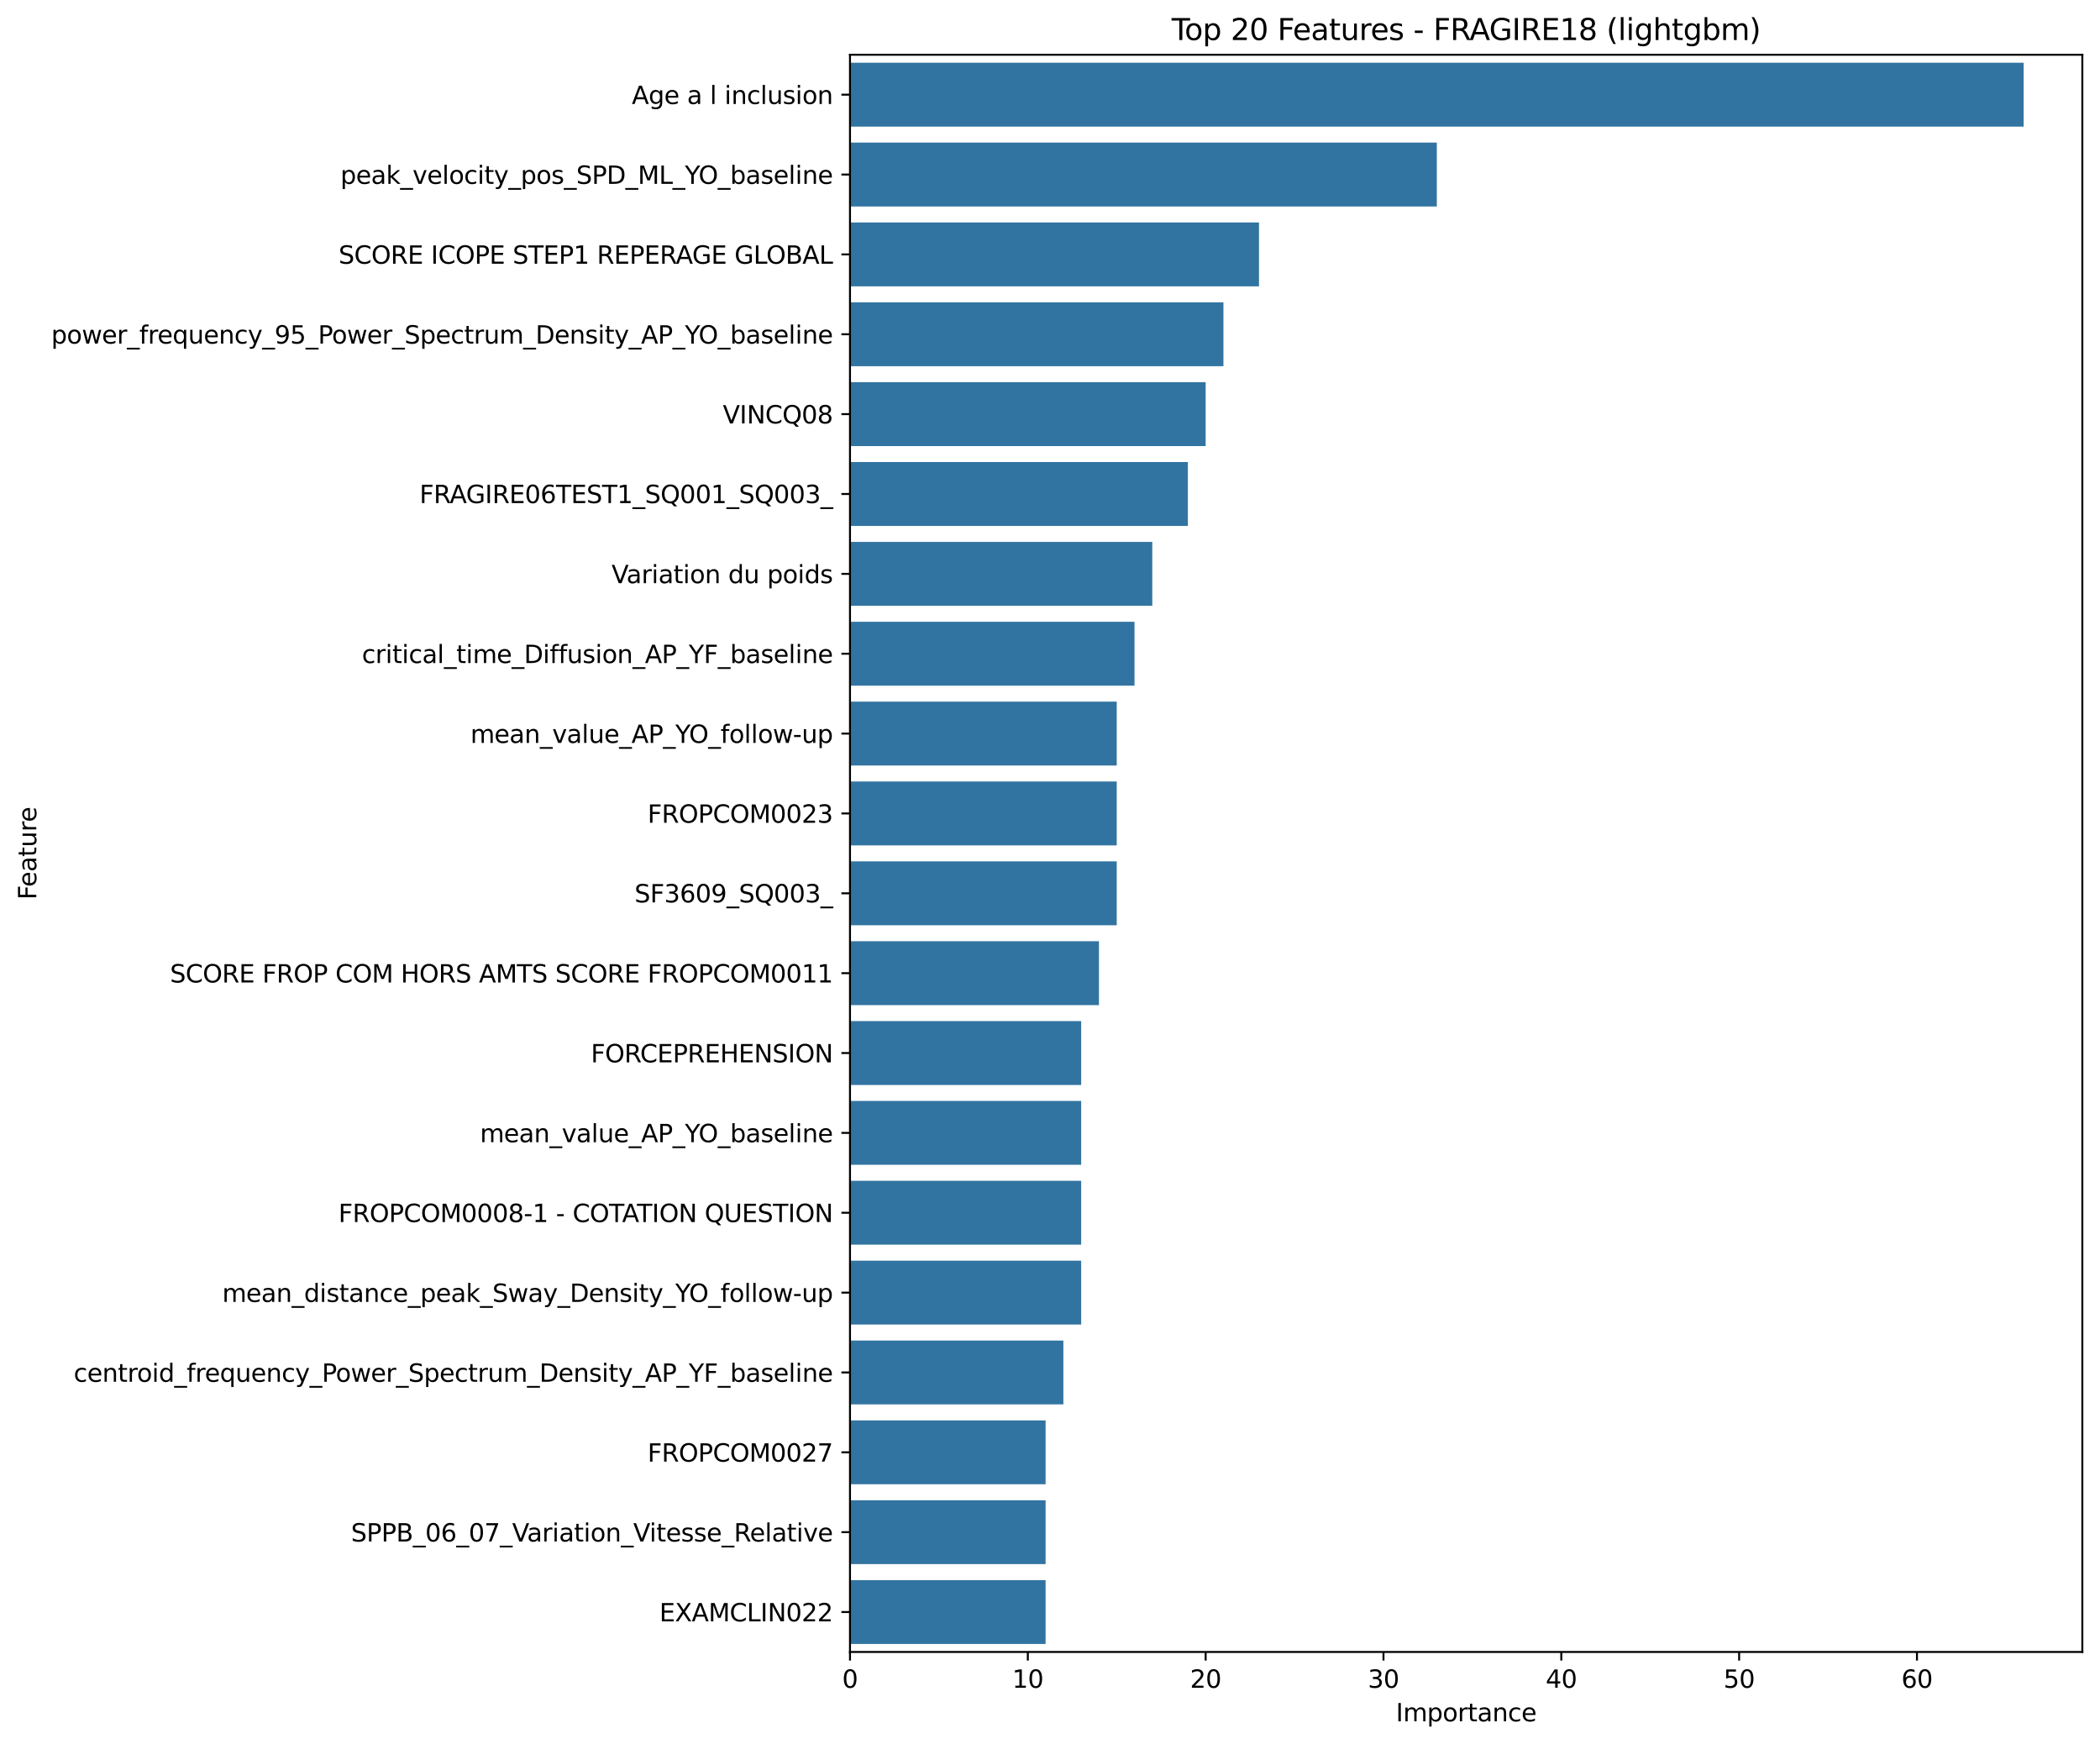 <?xml version="1.0" encoding="utf-8" standalone="no"?>
<!DOCTYPE svg PUBLIC "-//W3C//DTD SVG 1.1//EN"
  "http://www.w3.org/Graphics/SVG/1.1/DTD/svg11.dtd">
<svg xmlns:xlink="http://www.w3.org/1999/xlink" width="856.205pt" height="711.034pt" viewBox="0 0 856.205 711.034" xmlns="http://www.w3.org/2000/svg" version="1.1">
 <defs>
  <style type="text/css">*{stroke-linejoin: round; stroke-linecap: butt}</style>
 </defs>
 <g id="figure_1">
  <g id="patch_1">
   <path d="M 0 711.034 
L 856.205 711.034 
L 856.205 0 
L 0 0 
z
" style="fill: #ffffff"/>
  </g>
  <g id="axes_1">
   <g id="patch_2">
    <path d="M 346.555 673.478 
L 849.005 673.478 
L 849.005 22.318 
L 346.555 22.318 
z
" style="fill: #ffffff"/>
   </g>
   <g id="patch_3">
    <path d="M 346.555 25.574 
L 825.078 25.574 
L 825.078 51.62 
L 346.555 51.62 
z
" clip-path="url(#pd7071353ba)" style="fill: #3274a1"/>
   </g>
   <g id="patch_4">
    <path d="M 346.555 58.132 
L 585.817 58.132 
L 585.817 84.178 
L 346.555 84.178 
z
" clip-path="url(#pd7071353ba)" style="fill: #3274a1"/>
   </g>
   <g id="patch_5">
    <path d="M 346.555 90.69 
L 513.313 90.69 
L 513.313 116.736 
L 346.555 116.736 
z
" clip-path="url(#pd7071353ba)" style="fill: #3274a1"/>
   </g>
   <g id="patch_6">
    <path d="M 346.555 123.248 
L 498.812 123.248 
L 498.812 149.294 
L 346.555 149.294 
z
" clip-path="url(#pd7071353ba)" style="fill: #3274a1"/>
   </g>
   <g id="patch_7">
    <path d="M 346.555 155.806 
L 491.562 155.806 
L 491.562 181.852 
L 346.555 181.852 
z
" clip-path="url(#pd7071353ba)" style="fill: #3274a1"/>
   </g>
   <g id="patch_8">
    <path d="M 346.555 188.364 
L 484.312 188.364 
L 484.312 214.41 
L 346.555 214.41 
z
" clip-path="url(#pd7071353ba)" style="fill: #3274a1"/>
   </g>
   <g id="patch_9">
    <path d="M 346.555 220.922 
L 469.811 220.922 
L 469.811 246.968 
L 346.555 246.968 
z
" clip-path="url(#pd7071353ba)" style="fill: #3274a1"/>
   </g>
   <g id="patch_10">
    <path d="M 346.555 253.48 
L 462.56 253.48 
L 462.56 279.526 
L 346.555 279.526 
z
" clip-path="url(#pd7071353ba)" style="fill: #3274a1"/>
   </g>
   <g id="patch_11">
    <path d="M 346.555 286.038 
L 455.31 286.038 
L 455.31 312.084 
L 346.555 312.084 
z
" clip-path="url(#pd7071353ba)" style="fill: #3274a1"/>
   </g>
   <g id="patch_12">
    <path d="M 346.555 318.596 
L 455.31 318.596 
L 455.31 344.642 
L 346.555 344.642 
z
" clip-path="url(#pd7071353ba)" style="fill: #3274a1"/>
   </g>
   <g id="patch_13">
    <path d="M 346.555 351.154 
L 455.31 351.154 
L 455.31 377.2 
L 346.555 377.2 
z
" clip-path="url(#pd7071353ba)" style="fill: #3274a1"/>
   </g>
   <g id="patch_14">
    <path d="M 346.555 383.712 
L 448.06 383.712 
L 448.06 409.758 
L 346.555 409.758 
z
" clip-path="url(#pd7071353ba)" style="fill: #3274a1"/>
   </g>
   <g id="patch_15">
    <path d="M 346.555 416.27 
L 440.809 416.27 
L 440.809 442.316 
L 346.555 442.316 
z
" clip-path="url(#pd7071353ba)" style="fill: #3274a1"/>
   </g>
   <g id="patch_16">
    <path d="M 346.555 448.828 
L 440.809 448.828 
L 440.809 474.874 
L 346.555 474.874 
z
" clip-path="url(#pd7071353ba)" style="fill: #3274a1"/>
   </g>
   <g id="patch_17">
    <path d="M 346.555 481.386 
L 440.809 481.386 
L 440.809 507.432 
L 346.555 507.432 
z
" clip-path="url(#pd7071353ba)" style="fill: #3274a1"/>
   </g>
   <g id="patch_18">
    <path d="M 346.555 513.944 
L 440.809 513.944 
L 440.809 539.99 
L 346.555 539.99 
z
" clip-path="url(#pd7071353ba)" style="fill: #3274a1"/>
   </g>
   <g id="patch_19">
    <path d="M 346.555 546.502 
L 433.559 546.502 
L 433.559 572.548 
L 346.555 572.548 
z
" clip-path="url(#pd7071353ba)" style="fill: #3274a1"/>
   </g>
   <g id="patch_20">
    <path d="M 346.555 579.06 
L 426.309 579.06 
L 426.309 605.106 
L 346.555 605.106 
z
" clip-path="url(#pd7071353ba)" style="fill: #3274a1"/>
   </g>
   <g id="patch_21">
    <path d="M 346.555 611.618 
L 426.309 611.618 
L 426.309 637.664 
L 346.555 637.664 
z
" clip-path="url(#pd7071353ba)" style="fill: #3274a1"/>
   </g>
   <g id="patch_22">
    <path d="M 346.555 644.176 
L 426.309 644.176 
L 426.309 670.222 
L 346.555 670.222 
z
" clip-path="url(#pd7071353ba)" style="fill: #3274a1"/>
   </g>
   <g id="matplotlib.axis_1">
    <g id="xtick_1">
     <g id="line2d_1">
      <defs>
       <path id="m9d93581985" d="M 0 0 
L 0 3.5 
" style="stroke: #000000; stroke-width: 0.8"/>
      </defs>
      <g>
       <use xlink:href="#m9d93581985" x="346.555" y="673.478" style="stroke: #000000; stroke-width: 0.8"/>
      </g>
     </g>
     <g id="text_1">
      <!-- 0 -->
      <g transform="translate(343.373 688.077) scale(0.1 -0.1)">
       <defs>
        <path id="DejaVuSans-30" d="M 2034 4250 
Q 1547 4250 1301 3770 
Q 1056 3291 1056 2328 
Q 1056 1369 1301 889 
Q 1547 409 2034 409 
Q 2525 409 2770 889 
Q 3016 1369 3016 2328 
Q 3016 3291 2770 3770 
Q 2525 4250 2034 4250 
z
M 2034 4750 
Q 2819 4750 3233 4129 
Q 3647 3509 3647 2328 
Q 3647 1150 3233 529 
Q 2819 -91 2034 -91 
Q 1250 -91 836 529 
Q 422 1150 422 2328 
Q 422 3509 836 4129 
Q 1250 4750 2034 4750 
z
" transform="scale(0.016)"/>
       </defs>
       <use xlink:href="#DejaVuSans-30"/>
      </g>
     </g>
    </g>
    <g id="xtick_2">
     <g id="line2d_2">
      <g>
       <use xlink:href="#m9d93581985" x="419.058" y="673.478" style="stroke: #000000; stroke-width: 0.8"/>
      </g>
     </g>
     <g id="text_2">
      <!-- 10 -->
      <g transform="translate(412.696 688.077) scale(0.1 -0.1)">
       <defs>
        <path id="DejaVuSans-31" d="M 794 531 
L 1825 531 
L 1825 4091 
L 703 3866 
L 703 4441 
L 1819 4666 
L 2450 4666 
L 2450 531 
L 3481 531 
L 3481 0 
L 794 0 
L 794 531 
z
" transform="scale(0.016)"/>
       </defs>
       <use xlink:href="#DejaVuSans-31"/>
       <use xlink:href="#DejaVuSans-30" transform="translate(63.623 0)"/>
      </g>
     </g>
    </g>
    <g id="xtick_3">
     <g id="line2d_3">
      <g>
       <use xlink:href="#m9d93581985" x="491.562" y="673.478" style="stroke: #000000; stroke-width: 0.8"/>
      </g>
     </g>
     <g id="text_3">
      <!-- 20 -->
      <g transform="translate(485.199 688.077) scale(0.1 -0.1)">
       <defs>
        <path id="DejaVuSans-32" d="M 1228 531 
L 3431 531 
L 3431 0 
L 469 0 
L 469 531 
Q 828 903 1448 1529 
Q 2069 2156 2228 2338 
Q 2531 2678 2651 2914 
Q 2772 3150 2772 3378 
Q 2772 3750 2511 3984 
Q 2250 4219 1831 4219 
Q 1534 4219 1204 4116 
Q 875 4013 500 3803 
L 500 4441 
Q 881 4594 1212 4672 
Q 1544 4750 1819 4750 
Q 2544 4750 2975 4387 
Q 3406 4025 3406 3419 
Q 3406 3131 3298 2873 
Q 3191 2616 2906 2266 
Q 2828 2175 2409 1742 
Q 1991 1309 1228 531 
z
" transform="scale(0.016)"/>
       </defs>
       <use xlink:href="#DejaVuSans-32"/>
       <use xlink:href="#DejaVuSans-30" transform="translate(63.623 0)"/>
      </g>
     </g>
    </g>
    <g id="xtick_4">
     <g id="line2d_4">
      <g>
       <use xlink:href="#m9d93581985" x="564.066" y="673.478" style="stroke: #000000; stroke-width: 0.8"/>
      </g>
     </g>
     <g id="text_4">
      <!-- 30 -->
      <g transform="translate(557.703 688.077) scale(0.1 -0.1)">
       <defs>
        <path id="DejaVuSans-33" d="M 2597 2516 
Q 3050 2419 3304 2112 
Q 3559 1806 3559 1356 
Q 3559 666 3084 287 
Q 2609 -91 1734 -91 
Q 1441 -91 1130 -33 
Q 819 25 488 141 
L 488 750 
Q 750 597 1062 519 
Q 1375 441 1716 441 
Q 2309 441 2620 675 
Q 2931 909 2931 1356 
Q 2931 1769 2642 2001 
Q 2353 2234 1838 2234 
L 1294 2234 
L 1294 2753 
L 1863 2753 
Q 2328 2753 2575 2939 
Q 2822 3125 2822 3475 
Q 2822 3834 2567 4026 
Q 2313 4219 1838 4219 
Q 1578 4219 1281 4162 
Q 984 4106 628 3988 
L 628 4550 
Q 988 4650 1302 4700 
Q 1616 4750 1894 4750 
Q 2613 4750 3031 4423 
Q 3450 4097 3450 3541 
Q 3450 3153 3228 2886 
Q 3006 2619 2597 2516 
z
" transform="scale(0.016)"/>
       </defs>
       <use xlink:href="#DejaVuSans-33"/>
       <use xlink:href="#DejaVuSans-30" transform="translate(63.623 0)"/>
      </g>
     </g>
    </g>
    <g id="xtick_5">
     <g id="line2d_5">
      <g>
       <use xlink:href="#m9d93581985" x="636.569" y="673.478" style="stroke: #000000; stroke-width: 0.8"/>
      </g>
     </g>
     <g id="text_5">
      <!-- 40 -->
      <g transform="translate(630.207 688.077) scale(0.1 -0.1)">
       <defs>
        <path id="DejaVuSans-34" d="M 2419 4116 
L 825 1625 
L 2419 1625 
L 2419 4116 
z
M 2253 4666 
L 3047 4666 
L 3047 1625 
L 3713 1625 
L 3713 1100 
L 3047 1100 
L 3047 0 
L 2419 0 
L 2419 1100 
L 313 1100 
L 313 1709 
L 2253 4666 
z
" transform="scale(0.016)"/>
       </defs>
       <use xlink:href="#DejaVuSans-34"/>
       <use xlink:href="#DejaVuSans-30" transform="translate(63.623 0)"/>
      </g>
     </g>
    </g>
    <g id="xtick_6">
     <g id="line2d_6">
      <g>
       <use xlink:href="#m9d93581985" x="709.073" y="673.478" style="stroke: #000000; stroke-width: 0.8"/>
      </g>
     </g>
     <g id="text_6">
      <!-- 50 -->
      <g transform="translate(702.71 688.077) scale(0.1 -0.1)">
       <defs>
        <path id="DejaVuSans-35" d="M 691 4666 
L 3169 4666 
L 3169 4134 
L 1269 4134 
L 1269 2991 
Q 1406 3038 1543 3061 
Q 1681 3084 1819 3084 
Q 2600 3084 3056 2656 
Q 3513 2228 3513 1497 
Q 3513 744 3044 326 
Q 2575 -91 1722 -91 
Q 1428 -91 1123 -41 
Q 819 9 494 109 
L 494 744 
Q 775 591 1075 516 
Q 1375 441 1709 441 
Q 2250 441 2565 725 
Q 2881 1009 2881 1497 
Q 2881 1984 2565 2268 
Q 2250 2553 1709 2553 
Q 1456 2553 1204 2497 
Q 953 2441 691 2322 
L 691 4666 
z
" transform="scale(0.016)"/>
       </defs>
       <use xlink:href="#DejaVuSans-35"/>
       <use xlink:href="#DejaVuSans-30" transform="translate(63.623 0)"/>
      </g>
     </g>
    </g>
    <g id="xtick_7">
     <g id="line2d_7">
      <g>
       <use xlink:href="#m9d93581985" x="781.576" y="673.478" style="stroke: #000000; stroke-width: 0.8"/>
      </g>
     </g>
     <g id="text_7">
      <!-- 60 -->
      <g transform="translate(775.214 688.077) scale(0.1 -0.1)">
       <defs>
        <path id="DejaVuSans-36" d="M 2113 2584 
Q 1688 2584 1439 2293 
Q 1191 2003 1191 1497 
Q 1191 994 1439 701 
Q 1688 409 2113 409 
Q 2538 409 2786 701 
Q 3034 994 3034 1497 
Q 3034 2003 2786 2293 
Q 2538 2584 2113 2584 
z
M 3366 4563 
L 3366 3988 
Q 3128 4100 2886 4159 
Q 2644 4219 2406 4219 
Q 1781 4219 1451 3797 
Q 1122 3375 1075 2522 
Q 1259 2794 1537 2939 
Q 1816 3084 2150 3084 
Q 2853 3084 3261 2657 
Q 3669 2231 3669 1497 
Q 3669 778 3244 343 
Q 2819 -91 2113 -91 
Q 1303 -91 875 529 
Q 447 1150 447 2328 
Q 447 3434 972 4092 
Q 1497 4750 2381 4750 
Q 2619 4750 2861 4703 
Q 3103 4656 3366 4563 
z
" transform="scale(0.016)"/>
       </defs>
       <use xlink:href="#DejaVuSans-36"/>
       <use xlink:href="#DejaVuSans-30" transform="translate(63.623 0)"/>
      </g>
     </g>
    </g>
    <g id="text_8">
     <!-- Importance -->
     <g transform="translate(569.127 701.755) scale(0.1 -0.1)">
      <defs>
       <path id="DejaVuSans-49" d="M 628 4666 
L 1259 4666 
L 1259 0 
L 628 0 
L 628 4666 
z
" transform="scale(0.016)"/>
       <path id="DejaVuSans-6d" d="M 3328 2828 
Q 3544 3216 3844 3400 
Q 4144 3584 4550 3584 
Q 5097 3584 5394 3201 
Q 5691 2819 5691 2113 
L 5691 0 
L 5113 0 
L 5113 2094 
Q 5113 2597 4934 2840 
Q 4756 3084 4391 3084 
Q 3944 3084 3684 2787 
Q 3425 2491 3425 1978 
L 3425 0 
L 2847 0 
L 2847 2094 
Q 2847 2600 2669 2842 
Q 2491 3084 2119 3084 
Q 1678 3084 1418 2786 
Q 1159 2488 1159 1978 
L 1159 0 
L 581 0 
L 581 3500 
L 1159 3500 
L 1159 2956 
Q 1356 3278 1631 3431 
Q 1906 3584 2284 3584 
Q 2666 3584 2933 3390 
Q 3200 3197 3328 2828 
z
" transform="scale(0.016)"/>
       <path id="DejaVuSans-70" d="M 1159 525 
L 1159 -1331 
L 581 -1331 
L 581 3500 
L 1159 3500 
L 1159 2969 
Q 1341 3281 1617 3432 
Q 1894 3584 2278 3584 
Q 2916 3584 3314 3078 
Q 3713 2572 3713 1747 
Q 3713 922 3314 415 
Q 2916 -91 2278 -91 
Q 1894 -91 1617 61 
Q 1341 213 1159 525 
z
M 3116 1747 
Q 3116 2381 2855 2742 
Q 2594 3103 2138 3103 
Q 1681 3103 1420 2742 
Q 1159 2381 1159 1747 
Q 1159 1113 1420 752 
Q 1681 391 2138 391 
Q 2594 391 2855 752 
Q 3116 1113 3116 1747 
z
" transform="scale(0.016)"/>
       <path id="DejaVuSans-6f" d="M 1959 3097 
Q 1497 3097 1228 2736 
Q 959 2375 959 1747 
Q 959 1119 1226 758 
Q 1494 397 1959 397 
Q 2419 397 2687 759 
Q 2956 1122 2956 1747 
Q 2956 2369 2687 2733 
Q 2419 3097 1959 3097 
z
M 1959 3584 
Q 2709 3584 3137 3096 
Q 3566 2609 3566 1747 
Q 3566 888 3137 398 
Q 2709 -91 1959 -91 
Q 1206 -91 779 398 
Q 353 888 353 1747 
Q 353 2609 779 3096 
Q 1206 3584 1959 3584 
z
" transform="scale(0.016)"/>
       <path id="DejaVuSans-72" d="M 2631 2963 
Q 2534 3019 2420 3045 
Q 2306 3072 2169 3072 
Q 1681 3072 1420 2755 
Q 1159 2438 1159 1844 
L 1159 0 
L 581 0 
L 581 3500 
L 1159 3500 
L 1159 2956 
Q 1341 3275 1631 3429 
Q 1922 3584 2338 3584 
Q 2397 3584 2469 3576 
Q 2541 3569 2628 3553 
L 2631 2963 
z
" transform="scale(0.016)"/>
       <path id="DejaVuSans-74" d="M 1172 4494 
L 1172 3500 
L 2356 3500 
L 2356 3053 
L 1172 3053 
L 1172 1153 
Q 1172 725 1289 603 
Q 1406 481 1766 481 
L 2356 481 
L 2356 0 
L 1766 0 
Q 1100 0 847 248 
Q 594 497 594 1153 
L 594 3053 
L 172 3053 
L 172 3500 
L 594 3500 
L 594 4494 
L 1172 4494 
z
" transform="scale(0.016)"/>
       <path id="DejaVuSans-61" d="M 2194 1759 
Q 1497 1759 1228 1600 
Q 959 1441 959 1056 
Q 959 750 1161 570 
Q 1363 391 1709 391 
Q 2188 391 2477 730 
Q 2766 1069 2766 1631 
L 2766 1759 
L 2194 1759 
z
M 3341 1997 
L 3341 0 
L 2766 0 
L 2766 531 
Q 2569 213 2275 61 
Q 1981 -91 1556 -91 
Q 1019 -91 701 211 
Q 384 513 384 1019 
Q 384 1609 779 1909 
Q 1175 2209 1959 2209 
L 2766 2209 
L 2766 2266 
Q 2766 2663 2505 2880 
Q 2244 3097 1772 3097 
Q 1472 3097 1187 3025 
Q 903 2953 641 2809 
L 641 3341 
Q 956 3463 1253 3523 
Q 1550 3584 1831 3584 
Q 2591 3584 2966 3190 
Q 3341 2797 3341 1997 
z
" transform="scale(0.016)"/>
       <path id="DejaVuSans-6e" d="M 3513 2113 
L 3513 0 
L 2938 0 
L 2938 2094 
Q 2938 2591 2744 2837 
Q 2550 3084 2163 3084 
Q 1697 3084 1428 2787 
Q 1159 2491 1159 1978 
L 1159 0 
L 581 0 
L 581 3500 
L 1159 3500 
L 1159 2956 
Q 1366 3272 1645 3428 
Q 1925 3584 2291 3584 
Q 2894 3584 3203 3211 
Q 3513 2838 3513 2113 
z
" transform="scale(0.016)"/>
       <path id="DejaVuSans-63" d="M 3122 3366 
L 3122 2828 
Q 2878 2963 2633 3030 
Q 2388 3097 2138 3097 
Q 1578 3097 1268 2742 
Q 959 2388 959 1747 
Q 959 1106 1268 751 
Q 1578 397 2138 397 
Q 2388 397 2633 464 
Q 2878 531 3122 666 
L 3122 134 
Q 2881 22 2623 -34 
Q 2366 -91 2075 -91 
Q 1284 -91 818 406 
Q 353 903 353 1747 
Q 353 2603 823 3093 
Q 1294 3584 2113 3584 
Q 2378 3584 2631 3529 
Q 2884 3475 3122 3366 
z
" transform="scale(0.016)"/>
       <path id="DejaVuSans-65" d="M 3597 1894 
L 3597 1613 
L 953 1613 
Q 991 1019 1311 708 
Q 1631 397 2203 397 
Q 2534 397 2845 478 
Q 3156 559 3463 722 
L 3463 178 
Q 3153 47 2828 -22 
Q 2503 -91 2169 -91 
Q 1331 -91 842 396 
Q 353 884 353 1716 
Q 353 2575 817 3079 
Q 1281 3584 2069 3584 
Q 2775 3584 3186 3129 
Q 3597 2675 3597 1894 
z
M 3022 2063 
Q 3016 2534 2758 2815 
Q 2500 3097 2075 3097 
Q 1594 3097 1305 2825 
Q 1016 2553 972 2059 
L 3022 2063 
z
" transform="scale(0.016)"/>
      </defs>
      <use xlink:href="#DejaVuSans-49"/>
      <use xlink:href="#DejaVuSans-6d" transform="translate(29.492 0)"/>
      <use xlink:href="#DejaVuSans-70" transform="translate(126.904 0)"/>
      <use xlink:href="#DejaVuSans-6f" transform="translate(190.381 0)"/>
      <use xlink:href="#DejaVuSans-72" transform="translate(251.562 0)"/>
      <use xlink:href="#DejaVuSans-74" transform="translate(292.676 0)"/>
      <use xlink:href="#DejaVuSans-61" transform="translate(331.885 0)"/>
      <use xlink:href="#DejaVuSans-6e" transform="translate(393.164 0)"/>
      <use xlink:href="#DejaVuSans-63" transform="translate(456.543 0)"/>
      <use xlink:href="#DejaVuSans-65" transform="translate(511.523 0)"/>
     </g>
    </g>
   </g>
   <g id="matplotlib.axis_2">
    <g id="ytick_1">
     <g id="line2d_8">
      <defs>
       <path id="m16a7aed61e" d="M 0 0 
L -3.5 0 
" style="stroke: #000000; stroke-width: 0.8"/>
      </defs>
      <g>
       <use xlink:href="#m16a7aed61e" x="346.555" y="38.597" style="stroke: #000000; stroke-width: 0.8"/>
      </g>
     </g>
     <g id="text_9">
      <!-- Age a l inclusion -->
      <g transform="translate(257.598 42.396) scale(0.1 -0.1)">
       <defs>
        <path id="DejaVuSans-41" d="M 2188 4044 
L 1331 1722 
L 3047 1722 
L 2188 4044 
z
M 1831 4666 
L 2547 4666 
L 4325 0 
L 3669 0 
L 3244 1197 
L 1141 1197 
L 716 0 
L 50 0 
L 1831 4666 
z
" transform="scale(0.016)"/>
        <path id="DejaVuSans-67" d="M 2906 1791 
Q 2906 2416 2648 2759 
Q 2391 3103 1925 3103 
Q 1463 3103 1205 2759 
Q 947 2416 947 1791 
Q 947 1169 1205 825 
Q 1463 481 1925 481 
Q 2391 481 2648 825 
Q 2906 1169 2906 1791 
z
M 3481 434 
Q 3481 -459 3084 -895 
Q 2688 -1331 1869 -1331 
Q 1566 -1331 1297 -1286 
Q 1028 -1241 775 -1147 
L 775 -588 
Q 1028 -725 1275 -790 
Q 1522 -856 1778 -856 
Q 2344 -856 2625 -561 
Q 2906 -266 2906 331 
L 2906 616 
Q 2728 306 2450 153 
Q 2172 0 1784 0 
Q 1141 0 747 490 
Q 353 981 353 1791 
Q 353 2603 747 3093 
Q 1141 3584 1784 3584 
Q 2172 3584 2450 3431 
Q 2728 3278 2906 2969 
L 2906 3500 
L 3481 3500 
L 3481 434 
z
" transform="scale(0.016)"/>
        <path id="DejaVuSans-20" transform="scale(0.016)"/>
        <path id="DejaVuSans-6c" d="M 603 4863 
L 1178 4863 
L 1178 0 
L 603 0 
L 603 4863 
z
" transform="scale(0.016)"/>
        <path id="DejaVuSans-69" d="M 603 3500 
L 1178 3500 
L 1178 0 
L 603 0 
L 603 3500 
z
M 603 4863 
L 1178 4863 
L 1178 4134 
L 603 4134 
L 603 4863 
z
" transform="scale(0.016)"/>
        <path id="DejaVuSans-75" d="M 544 1381 
L 544 3500 
L 1119 3500 
L 1119 1403 
Q 1119 906 1312 657 
Q 1506 409 1894 409 
Q 2359 409 2629 706 
Q 2900 1003 2900 1516 
L 2900 3500 
L 3475 3500 
L 3475 0 
L 2900 0 
L 2900 538 
Q 2691 219 2414 64 
Q 2138 -91 1772 -91 
Q 1169 -91 856 284 
Q 544 659 544 1381 
z
M 1991 3584 
L 1991 3584 
z
" transform="scale(0.016)"/>
        <path id="DejaVuSans-73" d="M 2834 3397 
L 2834 2853 
Q 2591 2978 2328 3040 
Q 2066 3103 1784 3103 
Q 1356 3103 1142 2972 
Q 928 2841 928 2578 
Q 928 2378 1081 2264 
Q 1234 2150 1697 2047 
L 1894 2003 
Q 2506 1872 2764 1633 
Q 3022 1394 3022 966 
Q 3022 478 2636 193 
Q 2250 -91 1575 -91 
Q 1294 -91 989 -36 
Q 684 19 347 128 
L 347 722 
Q 666 556 975 473 
Q 1284 391 1588 391 
Q 1994 391 2212 530 
Q 2431 669 2431 922 
Q 2431 1156 2273 1281 
Q 2116 1406 1581 1522 
L 1381 1569 
Q 847 1681 609 1914 
Q 372 2147 372 2553 
Q 372 3047 722 3315 
Q 1072 3584 1716 3584 
Q 2034 3584 2315 3537 
Q 2597 3491 2834 3397 
z
" transform="scale(0.016)"/>
       </defs>
       <use xlink:href="#DejaVuSans-41"/>
       <use xlink:href="#DejaVuSans-67" transform="translate(68.408 0)"/>
       <use xlink:href="#DejaVuSans-65" transform="translate(131.885 0)"/>
       <use xlink:href="#DejaVuSans-20" transform="translate(193.408 0)"/>
       <use xlink:href="#DejaVuSans-61" transform="translate(225.195 0)"/>
       <use xlink:href="#DejaVuSans-20" transform="translate(286.475 0)"/>
       <use xlink:href="#DejaVuSans-6c" transform="translate(318.262 0)"/>
       <use xlink:href="#DejaVuSans-20" transform="translate(346.045 0)"/>
       <use xlink:href="#DejaVuSans-69" transform="translate(377.832 0)"/>
       <use xlink:href="#DejaVuSans-6e" transform="translate(405.615 0)"/>
       <use xlink:href="#DejaVuSans-63" transform="translate(468.994 0)"/>
       <use xlink:href="#DejaVuSans-6c" transform="translate(523.975 0)"/>
       <use xlink:href="#DejaVuSans-75" transform="translate(551.758 0)"/>
       <use xlink:href="#DejaVuSans-73" transform="translate(615.137 0)"/>
       <use xlink:href="#DejaVuSans-69" transform="translate(667.236 0)"/>
       <use xlink:href="#DejaVuSans-6f" transform="translate(695.02 0)"/>
       <use xlink:href="#DejaVuSans-6e" transform="translate(756.201 0)"/>
      </g>
     </g>
    </g>
    <g id="ytick_2">
     <g id="line2d_9">
      <g>
       <use xlink:href="#m16a7aed61e" x="346.555" y="71.155" style="stroke: #000000; stroke-width: 0.8"/>
      </g>
     </g>
     <g id="text_10">
      <!-- peak_velocity_pos_SPD_ML_YO_baseline -->
      <g transform="translate(138.78 74.954) scale(0.1 -0.1)">
       <defs>
        <path id="DejaVuSans-6b" d="M 581 4863 
L 1159 4863 
L 1159 1991 
L 2875 3500 
L 3609 3500 
L 1753 1863 
L 3688 0 
L 2938 0 
L 1159 1709 
L 1159 0 
L 581 0 
L 581 4863 
z
" transform="scale(0.016)"/>
        <path id="DejaVuSans-5f" d="M 3263 -1063 
L 3263 -1509 
L -63 -1509 
L -63 -1063 
L 3263 -1063 
z
" transform="scale(0.016)"/>
        <path id="DejaVuSans-76" d="M 191 3500 
L 800 3500 
L 1894 563 
L 2988 3500 
L 3597 3500 
L 2284 0 
L 1503 0 
L 191 3500 
z
" transform="scale(0.016)"/>
        <path id="DejaVuSans-79" d="M 2059 -325 
Q 1816 -950 1584 -1140 
Q 1353 -1331 966 -1331 
L 506 -1331 
L 506 -850 
L 844 -850 
Q 1081 -850 1212 -737 
Q 1344 -625 1503 -206 
L 1606 56 
L 191 3500 
L 800 3500 
L 1894 763 
L 2988 3500 
L 3597 3500 
L 2059 -325 
z
" transform="scale(0.016)"/>
        <path id="DejaVuSans-53" d="M 3425 4513 
L 3425 3897 
Q 3066 4069 2747 4153 
Q 2428 4238 2131 4238 
Q 1616 4238 1336 4038 
Q 1056 3838 1056 3469 
Q 1056 3159 1242 3001 
Q 1428 2844 1947 2747 
L 2328 2669 
Q 3034 2534 3370 2195 
Q 3706 1856 3706 1288 
Q 3706 609 3251 259 
Q 2797 -91 1919 -91 
Q 1588 -91 1214 -16 
Q 841 59 441 206 
L 441 856 
Q 825 641 1194 531 
Q 1563 422 1919 422 
Q 2459 422 2753 634 
Q 3047 847 3047 1241 
Q 3047 1584 2836 1778 
Q 2625 1972 2144 2069 
L 1759 2144 
Q 1053 2284 737 2584 
Q 422 2884 422 3419 
Q 422 4038 858 4394 
Q 1294 4750 2059 4750 
Q 2388 4750 2728 4690 
Q 3069 4631 3425 4513 
z
" transform="scale(0.016)"/>
        <path id="DejaVuSans-50" d="M 1259 4147 
L 1259 2394 
L 2053 2394 
Q 2494 2394 2734 2622 
Q 2975 2850 2975 3272 
Q 2975 3691 2734 3919 
Q 2494 4147 2053 4147 
L 1259 4147 
z
M 628 4666 
L 2053 4666 
Q 2838 4666 3239 4311 
Q 3641 3956 3641 3272 
Q 3641 2581 3239 2228 
Q 2838 1875 2053 1875 
L 1259 1875 
L 1259 0 
L 628 0 
L 628 4666 
z
" transform="scale(0.016)"/>
        <path id="DejaVuSans-44" d="M 1259 4147 
L 1259 519 
L 2022 519 
Q 2988 519 3436 956 
Q 3884 1394 3884 2338 
Q 3884 3275 3436 3711 
Q 2988 4147 2022 4147 
L 1259 4147 
z
M 628 4666 
L 1925 4666 
Q 3281 4666 3915 4102 
Q 4550 3538 4550 2338 
Q 4550 1131 3912 565 
Q 3275 0 1925 0 
L 628 0 
L 628 4666 
z
" transform="scale(0.016)"/>
        <path id="DejaVuSans-4d" d="M 628 4666 
L 1569 4666 
L 2759 1491 
L 3956 4666 
L 4897 4666 
L 4897 0 
L 4281 0 
L 4281 4097 
L 3078 897 
L 2444 897 
L 1241 4097 
L 1241 0 
L 628 0 
L 628 4666 
z
" transform="scale(0.016)"/>
        <path id="DejaVuSans-4c" d="M 628 4666 
L 1259 4666 
L 1259 531 
L 3531 531 
L 3531 0 
L 628 0 
L 628 4666 
z
" transform="scale(0.016)"/>
        <path id="DejaVuSans-59" d="M -13 4666 
L 666 4666 
L 1959 2747 
L 3244 4666 
L 3922 4666 
L 2272 2222 
L 2272 0 
L 1638 0 
L 1638 2222 
L -13 4666 
z
" transform="scale(0.016)"/>
        <path id="DejaVuSans-4f" d="M 2522 4238 
Q 1834 4238 1429 3725 
Q 1025 3213 1025 2328 
Q 1025 1447 1429 934 
Q 1834 422 2522 422 
Q 3209 422 3611 934 
Q 4013 1447 4013 2328 
Q 4013 3213 3611 3725 
Q 3209 4238 2522 4238 
z
M 2522 4750 
Q 3503 4750 4090 4092 
Q 4678 3434 4678 2328 
Q 4678 1225 4090 567 
Q 3503 -91 2522 -91 
Q 1538 -91 948 565 
Q 359 1222 359 2328 
Q 359 3434 948 4092 
Q 1538 4750 2522 4750 
z
" transform="scale(0.016)"/>
        <path id="DejaVuSans-62" d="M 3116 1747 
Q 3116 2381 2855 2742 
Q 2594 3103 2138 3103 
Q 1681 3103 1420 2742 
Q 1159 2381 1159 1747 
Q 1159 1113 1420 752 
Q 1681 391 2138 391 
Q 2594 391 2855 752 
Q 3116 1113 3116 1747 
z
M 1159 2969 
Q 1341 3281 1617 3432 
Q 1894 3584 2278 3584 
Q 2916 3584 3314 3078 
Q 3713 2572 3713 1747 
Q 3713 922 3314 415 
Q 2916 -91 2278 -91 
Q 1894 -91 1617 61 
Q 1341 213 1159 525 
L 1159 0 
L 581 0 
L 581 4863 
L 1159 4863 
L 1159 2969 
z
" transform="scale(0.016)"/>
       </defs>
       <use xlink:href="#DejaVuSans-70"/>
       <use xlink:href="#DejaVuSans-65" transform="translate(63.477 0)"/>
       <use xlink:href="#DejaVuSans-61" transform="translate(125 0)"/>
       <use xlink:href="#DejaVuSans-6b" transform="translate(186.279 0)"/>
       <use xlink:href="#DejaVuSans-5f" transform="translate(244.189 0)"/>
       <use xlink:href="#DejaVuSans-76" transform="translate(294.189 0)"/>
       <use xlink:href="#DejaVuSans-65" transform="translate(353.369 0)"/>
       <use xlink:href="#DejaVuSans-6c" transform="translate(414.893 0)"/>
       <use xlink:href="#DejaVuSans-6f" transform="translate(442.676 0)"/>
       <use xlink:href="#DejaVuSans-63" transform="translate(503.857 0)"/>
       <use xlink:href="#DejaVuSans-69" transform="translate(558.838 0)"/>
       <use xlink:href="#DejaVuSans-74" transform="translate(586.621 0)"/>
       <use xlink:href="#DejaVuSans-79" transform="translate(625.83 0)"/>
       <use xlink:href="#DejaVuSans-5f" transform="translate(685.01 0)"/>
       <use xlink:href="#DejaVuSans-70" transform="translate(735.01 0)"/>
       <use xlink:href="#DejaVuSans-6f" transform="translate(798.486 0)"/>
       <use xlink:href="#DejaVuSans-73" transform="translate(859.668 0)"/>
       <use xlink:href="#DejaVuSans-5f" transform="translate(911.768 0)"/>
       <use xlink:href="#DejaVuSans-53" transform="translate(961.768 0)"/>
       <use xlink:href="#DejaVuSans-50" transform="translate(1025.244 0)"/>
       <use xlink:href="#DejaVuSans-44" transform="translate(1085.547 0)"/>
       <use xlink:href="#DejaVuSans-5f" transform="translate(1162.549 0)"/>
       <use xlink:href="#DejaVuSans-4d" transform="translate(1212.549 0)"/>
       <use xlink:href="#DejaVuSans-4c" transform="translate(1298.828 0)"/>
       <use xlink:href="#DejaVuSans-5f" transform="translate(1354.541 0)"/>
       <use xlink:href="#DejaVuSans-59" transform="translate(1404.541 0)"/>
       <use xlink:href="#DejaVuSans-4f" transform="translate(1460.125 0)"/>
       <use xlink:href="#DejaVuSans-5f" transform="translate(1538.836 0)"/>
       <use xlink:href="#DejaVuSans-62" transform="translate(1588.836 0)"/>
       <use xlink:href="#DejaVuSans-61" transform="translate(1652.312 0)"/>
       <use xlink:href="#DejaVuSans-73" transform="translate(1713.592 0)"/>
       <use xlink:href="#DejaVuSans-65" transform="translate(1765.691 0)"/>
       <use xlink:href="#DejaVuSans-6c" transform="translate(1827.215 0)"/>
       <use xlink:href="#DejaVuSans-69" transform="translate(1854.998 0)"/>
       <use xlink:href="#DejaVuSans-6e" transform="translate(1882.781 0)"/>
       <use xlink:href="#DejaVuSans-65" transform="translate(1946.16 0)"/>
      </g>
     </g>
    </g>
    <g id="ytick_3">
     <g id="line2d_10">
      <g>
       <use xlink:href="#m16a7aed61e" x="346.555" y="103.713" style="stroke: #000000; stroke-width: 0.8"/>
      </g>
     </g>
     <g id="text_11">
      <!-- SCORE ICOPE STEP1 REPERAGE GLOBAL -->
      <g transform="translate(138.052 107.512) scale(0.1 -0.1)">
       <defs>
        <path id="DejaVuSans-43" d="M 4122 4306 
L 4122 3641 
Q 3803 3938 3442 4084 
Q 3081 4231 2675 4231 
Q 1875 4231 1450 3742 
Q 1025 3253 1025 2328 
Q 1025 1406 1450 917 
Q 1875 428 2675 428 
Q 3081 428 3442 575 
Q 3803 722 4122 1019 
L 4122 359 
Q 3791 134 3420 21 
Q 3050 -91 2638 -91 
Q 1578 -91 968 557 
Q 359 1206 359 2328 
Q 359 3453 968 4101 
Q 1578 4750 2638 4750 
Q 3056 4750 3426 4639 
Q 3797 4528 4122 4306 
z
" transform="scale(0.016)"/>
        <path id="DejaVuSans-52" d="M 2841 2188 
Q 3044 2119 3236 1894 
Q 3428 1669 3622 1275 
L 4263 0 
L 3584 0 
L 2988 1197 
Q 2756 1666 2539 1819 
Q 2322 1972 1947 1972 
L 1259 1972 
L 1259 0 
L 628 0 
L 628 4666 
L 2053 4666 
Q 2853 4666 3247 4331 
Q 3641 3997 3641 3322 
Q 3641 2881 3436 2590 
Q 3231 2300 2841 2188 
z
M 1259 4147 
L 1259 2491 
L 2053 2491 
Q 2509 2491 2742 2702 
Q 2975 2913 2975 3322 
Q 2975 3731 2742 3939 
Q 2509 4147 2053 4147 
L 1259 4147 
z
" transform="scale(0.016)"/>
        <path id="DejaVuSans-45" d="M 628 4666 
L 3578 4666 
L 3578 4134 
L 1259 4134 
L 1259 2753 
L 3481 2753 
L 3481 2222 
L 1259 2222 
L 1259 531 
L 3634 531 
L 3634 0 
L 628 0 
L 628 4666 
z
" transform="scale(0.016)"/>
        <path id="DejaVuSans-54" d="M -19 4666 
L 3928 4666 
L 3928 4134 
L 2272 4134 
L 2272 0 
L 1638 0 
L 1638 4134 
L -19 4134 
L -19 4666 
z
" transform="scale(0.016)"/>
        <path id="DejaVuSans-47" d="M 3809 666 
L 3809 1919 
L 2778 1919 
L 2778 2438 
L 4434 2438 
L 4434 434 
Q 4069 175 3628 42 
Q 3188 -91 2688 -91 
Q 1594 -91 976 548 
Q 359 1188 359 2328 
Q 359 3472 976 4111 
Q 1594 4750 2688 4750 
Q 3144 4750 3555 4637 
Q 3966 4525 4313 4306 
L 4313 3634 
Q 3963 3931 3569 4081 
Q 3175 4231 2741 4231 
Q 1884 4231 1454 3753 
Q 1025 3275 1025 2328 
Q 1025 1384 1454 906 
Q 1884 428 2741 428 
Q 3075 428 3337 486 
Q 3600 544 3809 666 
z
" transform="scale(0.016)"/>
        <path id="DejaVuSans-42" d="M 1259 2228 
L 1259 519 
L 2272 519 
Q 2781 519 3026 730 
Q 3272 941 3272 1375 
Q 3272 1813 3026 2020 
Q 2781 2228 2272 2228 
L 1259 2228 
z
M 1259 4147 
L 1259 2741 
L 2194 2741 
Q 2656 2741 2882 2914 
Q 3109 3088 3109 3444 
Q 3109 3797 2882 3972 
Q 2656 4147 2194 4147 
L 1259 4147 
z
M 628 4666 
L 2241 4666 
Q 2963 4666 3353 4366 
Q 3744 4066 3744 3513 
Q 3744 3084 3544 2831 
Q 3344 2578 2956 2516 
Q 3422 2416 3680 2098 
Q 3938 1781 3938 1306 
Q 3938 681 3513 340 
Q 3088 0 2303 0 
L 628 0 
L 628 4666 
z
" transform="scale(0.016)"/>
       </defs>
       <use xlink:href="#DejaVuSans-53"/>
       <use xlink:href="#DejaVuSans-43" transform="translate(63.477 0)"/>
       <use xlink:href="#DejaVuSans-4f" transform="translate(133.301 0)"/>
       <use xlink:href="#DejaVuSans-52" transform="translate(212.012 0)"/>
       <use xlink:href="#DejaVuSans-45" transform="translate(281.494 0)"/>
       <use xlink:href="#DejaVuSans-20" transform="translate(344.678 0)"/>
       <use xlink:href="#DejaVuSans-49" transform="translate(376.465 0)"/>
       <use xlink:href="#DejaVuSans-43" transform="translate(405.957 0)"/>
       <use xlink:href="#DejaVuSans-4f" transform="translate(475.781 0)"/>
       <use xlink:href="#DejaVuSans-50" transform="translate(554.492 0)"/>
       <use xlink:href="#DejaVuSans-45" transform="translate(614.795 0)"/>
       <use xlink:href="#DejaVuSans-20" transform="translate(677.979 0)"/>
       <use xlink:href="#DejaVuSans-53" transform="translate(709.766 0)"/>
       <use xlink:href="#DejaVuSans-54" transform="translate(773.242 0)"/>
       <use xlink:href="#DejaVuSans-45" transform="translate(834.326 0)"/>
       <use xlink:href="#DejaVuSans-50" transform="translate(897.51 0)"/>
       <use xlink:href="#DejaVuSans-31" transform="translate(957.812 0)"/>
       <use xlink:href="#DejaVuSans-20" transform="translate(1021.436 0)"/>
       <use xlink:href="#DejaVuSans-52" transform="translate(1053.223 0)"/>
       <use xlink:href="#DejaVuSans-45" transform="translate(1122.705 0)"/>
       <use xlink:href="#DejaVuSans-50" transform="translate(1185.889 0)"/>
       <use xlink:href="#DejaVuSans-45" transform="translate(1246.191 0)"/>
       <use xlink:href="#DejaVuSans-52" transform="translate(1309.375 0)"/>
       <use xlink:href="#DejaVuSans-41" transform="translate(1374.857 0)"/>
       <use xlink:href="#DejaVuSans-47" transform="translate(1441.516 0)"/>
       <use xlink:href="#DejaVuSans-45" transform="translate(1519.006 0)"/>
       <use xlink:href="#DejaVuSans-20" transform="translate(1582.189 0)"/>
       <use xlink:href="#DejaVuSans-47" transform="translate(1613.977 0)"/>
       <use xlink:href="#DejaVuSans-4c" transform="translate(1691.467 0)"/>
       <use xlink:href="#DejaVuSans-4f" transform="translate(1743.555 0)"/>
       <use xlink:href="#DejaVuSans-42" transform="translate(1822.266 0)"/>
       <use xlink:href="#DejaVuSans-41" transform="translate(1890.869 0)"/>
       <use xlink:href="#DejaVuSans-4c" transform="translate(1959.277 0)"/>
      </g>
     </g>
    </g>
    <g id="ytick_4">
     <g id="line2d_11">
      <g>
       <use xlink:href="#m16a7aed61e" x="346.555" y="136.271" style="stroke: #000000; stroke-width: 0.8"/>
      </g>
     </g>
     <g id="text_12">
      <!-- power_frequency_95_Power_Spectrum_Density_AP_YO_baseline -->
      <g transform="translate(20.878 140.07) scale(0.1 -0.1)">
       <defs>
        <path id="DejaVuSans-77" d="M 269 3500 
L 844 3500 
L 1563 769 
L 2278 3500 
L 2956 3500 
L 3675 769 
L 4391 3500 
L 4966 3500 
L 4050 0 
L 3372 0 
L 2619 2869 
L 1863 0 
L 1184 0 
L 269 3500 
z
" transform="scale(0.016)"/>
        <path id="DejaVuSans-66" d="M 2375 4863 
L 2375 4384 
L 1825 4384 
Q 1516 4384 1395 4259 
Q 1275 4134 1275 3809 
L 1275 3500 
L 2222 3500 
L 2222 3053 
L 1275 3053 
L 1275 0 
L 697 0 
L 697 3053 
L 147 3053 
L 147 3500 
L 697 3500 
L 697 3744 
Q 697 4328 969 4595 
Q 1241 4863 1831 4863 
L 2375 4863 
z
" transform="scale(0.016)"/>
        <path id="DejaVuSans-71" d="M 947 1747 
Q 947 1113 1208 752 
Q 1469 391 1925 391 
Q 2381 391 2643 752 
Q 2906 1113 2906 1747 
Q 2906 2381 2643 2742 
Q 2381 3103 1925 3103 
Q 1469 3103 1208 2742 
Q 947 2381 947 1747 
z
M 2906 525 
Q 2725 213 2448 61 
Q 2172 -91 1784 -91 
Q 1150 -91 751 415 
Q 353 922 353 1747 
Q 353 2572 751 3078 
Q 1150 3584 1784 3584 
Q 2172 3584 2448 3432 
Q 2725 3281 2906 2969 
L 2906 3500 
L 3481 3500 
L 3481 -1331 
L 2906 -1331 
L 2906 525 
z
" transform="scale(0.016)"/>
        <path id="DejaVuSans-39" d="M 703 97 
L 703 672 
Q 941 559 1184 500 
Q 1428 441 1663 441 
Q 2288 441 2617 861 
Q 2947 1281 2994 2138 
Q 2813 1869 2534 1725 
Q 2256 1581 1919 1581 
Q 1219 1581 811 2004 
Q 403 2428 403 3163 
Q 403 3881 828 4315 
Q 1253 4750 1959 4750 
Q 2769 4750 3195 4129 
Q 3622 3509 3622 2328 
Q 3622 1225 3098 567 
Q 2575 -91 1691 -91 
Q 1453 -91 1209 -44 
Q 966 3 703 97 
z
M 1959 2075 
Q 2384 2075 2632 2365 
Q 2881 2656 2881 3163 
Q 2881 3666 2632 3958 
Q 2384 4250 1959 4250 
Q 1534 4250 1286 3958 
Q 1038 3666 1038 3163 
Q 1038 2656 1286 2365 
Q 1534 2075 1959 2075 
z
" transform="scale(0.016)"/>
       </defs>
       <use xlink:href="#DejaVuSans-70"/>
       <use xlink:href="#DejaVuSans-6f" transform="translate(63.477 0)"/>
       <use xlink:href="#DejaVuSans-77" transform="translate(124.658 0)"/>
       <use xlink:href="#DejaVuSans-65" transform="translate(206.445 0)"/>
       <use xlink:href="#DejaVuSans-72" transform="translate(267.969 0)"/>
       <use xlink:href="#DejaVuSans-5f" transform="translate(309.082 0)"/>
       <use xlink:href="#DejaVuSans-66" transform="translate(359.082 0)"/>
       <use xlink:href="#DejaVuSans-72" transform="translate(394.287 0)"/>
       <use xlink:href="#DejaVuSans-65" transform="translate(433.15 0)"/>
       <use xlink:href="#DejaVuSans-71" transform="translate(494.674 0)"/>
       <use xlink:href="#DejaVuSans-75" transform="translate(558.15 0)"/>
       <use xlink:href="#DejaVuSans-65" transform="translate(621.529 0)"/>
       <use xlink:href="#DejaVuSans-6e" transform="translate(683.053 0)"/>
       <use xlink:href="#DejaVuSans-63" transform="translate(746.432 0)"/>
       <use xlink:href="#DejaVuSans-79" transform="translate(801.412 0)"/>
       <use xlink:href="#DejaVuSans-5f" transform="translate(860.592 0)"/>
       <use xlink:href="#DejaVuSans-39" transform="translate(910.592 0)"/>
       <use xlink:href="#DejaVuSans-35" transform="translate(974.215 0)"/>
       <use xlink:href="#DejaVuSans-5f" transform="translate(1037.838 0)"/>
       <use xlink:href="#DejaVuSans-50" transform="translate(1087.838 0)"/>
       <use xlink:href="#DejaVuSans-6f" transform="translate(1144.516 0)"/>
       <use xlink:href="#DejaVuSans-77" transform="translate(1205.697 0)"/>
       <use xlink:href="#DejaVuSans-65" transform="translate(1287.484 0)"/>
       <use xlink:href="#DejaVuSans-72" transform="translate(1349.008 0)"/>
       <use xlink:href="#DejaVuSans-5f" transform="translate(1390.121 0)"/>
       <use xlink:href="#DejaVuSans-53" transform="translate(1440.121 0)"/>
       <use xlink:href="#DejaVuSans-70" transform="translate(1503.598 0)"/>
       <use xlink:href="#DejaVuSans-65" transform="translate(1567.074 0)"/>
       <use xlink:href="#DejaVuSans-63" transform="translate(1628.598 0)"/>
       <use xlink:href="#DejaVuSans-74" transform="translate(1683.578 0)"/>
       <use xlink:href="#DejaVuSans-72" transform="translate(1722.787 0)"/>
       <use xlink:href="#DejaVuSans-75" transform="translate(1763.9 0)"/>
       <use xlink:href="#DejaVuSans-6d" transform="translate(1827.279 0)"/>
       <use xlink:href="#DejaVuSans-5f" transform="translate(1924.691 0)"/>
       <use xlink:href="#DejaVuSans-44" transform="translate(1974.691 0)"/>
       <use xlink:href="#DejaVuSans-65" transform="translate(2051.693 0)"/>
       <use xlink:href="#DejaVuSans-6e" transform="translate(2113.217 0)"/>
       <use xlink:href="#DejaVuSans-73" transform="translate(2176.596 0)"/>
       <use xlink:href="#DejaVuSans-69" transform="translate(2228.695 0)"/>
       <use xlink:href="#DejaVuSans-74" transform="translate(2256.479 0)"/>
       <use xlink:href="#DejaVuSans-79" transform="translate(2295.688 0)"/>
       <use xlink:href="#DejaVuSans-5f" transform="translate(2354.867 0)"/>
       <use xlink:href="#DejaVuSans-41" transform="translate(2404.867 0)"/>
       <use xlink:href="#DejaVuSans-50" transform="translate(2473.275 0)"/>
       <use xlink:href="#DejaVuSans-5f" transform="translate(2533.578 0)"/>
       <use xlink:href="#DejaVuSans-59" transform="translate(2583.578 0)"/>
       <use xlink:href="#DejaVuSans-4f" transform="translate(2639.162 0)"/>
       <use xlink:href="#DejaVuSans-5f" transform="translate(2717.873 0)"/>
       <use xlink:href="#DejaVuSans-62" transform="translate(2767.873 0)"/>
       <use xlink:href="#DejaVuSans-61" transform="translate(2831.35 0)"/>
       <use xlink:href="#DejaVuSans-73" transform="translate(2892.629 0)"/>
       <use xlink:href="#DejaVuSans-65" transform="translate(2944.729 0)"/>
       <use xlink:href="#DejaVuSans-6c" transform="translate(3006.252 0)"/>
       <use xlink:href="#DejaVuSans-69" transform="translate(3034.035 0)"/>
       <use xlink:href="#DejaVuSans-6e" transform="translate(3061.818 0)"/>
       <use xlink:href="#DejaVuSans-65" transform="translate(3125.197 0)"/>
      </g>
     </g>
    </g>
    <g id="ytick_5">
     <g id="line2d_12">
      <g>
       <use xlink:href="#m16a7aed61e" x="346.555" y="168.829" style="stroke: #000000; stroke-width: 0.8"/>
      </g>
     </g>
     <g id="text_13">
      <!-- VINCQ08 -->
      <g transform="translate(294.703 172.628) scale(0.1 -0.1)">
       <defs>
        <path id="DejaVuSans-56" d="M 1831 0 
L 50 4666 
L 709 4666 
L 2188 738 
L 3669 4666 
L 4325 4666 
L 2547 0 
L 1831 0 
z
" transform="scale(0.016)"/>
        <path id="DejaVuSans-4e" d="M 628 4666 
L 1478 4666 
L 3547 763 
L 3547 4666 
L 4159 4666 
L 4159 0 
L 3309 0 
L 1241 3903 
L 1241 0 
L 628 0 
L 628 4666 
z
" transform="scale(0.016)"/>
        <path id="DejaVuSans-51" d="M 2522 4238 
Q 1834 4238 1429 3725 
Q 1025 3213 1025 2328 
Q 1025 1447 1429 934 
Q 1834 422 2522 422 
Q 3209 422 3611 934 
Q 4013 1447 4013 2328 
Q 4013 3213 3611 3725 
Q 3209 4238 2522 4238 
z
M 3406 84 
L 4238 -825 
L 3475 -825 
L 2784 -78 
Q 2681 -84 2626 -87 
Q 2572 -91 2522 -91 
Q 1538 -91 948 567 
Q 359 1225 359 2328 
Q 359 3434 948 4092 
Q 1538 4750 2522 4750 
Q 3503 4750 4090 4092 
Q 4678 3434 4678 2328 
Q 4678 1516 4351 937 
Q 4025 359 3406 84 
z
" transform="scale(0.016)"/>
        <path id="DejaVuSans-38" d="M 2034 2216 
Q 1584 2216 1326 1975 
Q 1069 1734 1069 1313 
Q 1069 891 1326 650 
Q 1584 409 2034 409 
Q 2484 409 2743 651 
Q 3003 894 3003 1313 
Q 3003 1734 2745 1975 
Q 2488 2216 2034 2216 
z
M 1403 2484 
Q 997 2584 770 2862 
Q 544 3141 544 3541 
Q 544 4100 942 4425 
Q 1341 4750 2034 4750 
Q 2731 4750 3128 4425 
Q 3525 4100 3525 3541 
Q 3525 3141 3298 2862 
Q 3072 2584 2669 2484 
Q 3125 2378 3379 2068 
Q 3634 1759 3634 1313 
Q 3634 634 3220 271 
Q 2806 -91 2034 -91 
Q 1263 -91 848 271 
Q 434 634 434 1313 
Q 434 1759 690 2068 
Q 947 2378 1403 2484 
z
M 1172 3481 
Q 1172 3119 1398 2916 
Q 1625 2713 2034 2713 
Q 2441 2713 2670 2916 
Q 2900 3119 2900 3481 
Q 2900 3844 2670 4047 
Q 2441 4250 2034 4250 
Q 1625 4250 1398 4047 
Q 1172 3844 1172 3481 
z
" transform="scale(0.016)"/>
       </defs>
       <use xlink:href="#DejaVuSans-56"/>
       <use xlink:href="#DejaVuSans-49" transform="translate(68.408 0)"/>
       <use xlink:href="#DejaVuSans-4e" transform="translate(97.9 0)"/>
       <use xlink:href="#DejaVuSans-43" transform="translate(172.705 0)"/>
       <use xlink:href="#DejaVuSans-51" transform="translate(242.529 0)"/>
       <use xlink:href="#DejaVuSans-30" transform="translate(321.24 0)"/>
       <use xlink:href="#DejaVuSans-38" transform="translate(384.863 0)"/>
      </g>
     </g>
    </g>
    <g id="ytick_6">
     <g id="line2d_13">
      <g>
       <use xlink:href="#m16a7aed61e" x="346.555" y="201.387" style="stroke: #000000; stroke-width: 0.8"/>
      </g>
     </g>
     <g id="text_14">
      <!-- FRAGIRE06TEST1_SQ001_SQ003_ -->
      <g transform="translate(171.037 205.098) scale(0.1 -0.1)">
       <defs>
        <path id="DejaVuSans-46" d="M 628 4666 
L 3309 4666 
L 3309 4134 
L 1259 4134 
L 1259 2759 
L 3109 2759 
L 3109 2228 
L 1259 2228 
L 1259 0 
L 628 0 
L 628 4666 
z
" transform="scale(0.016)"/>
       </defs>
       <use xlink:href="#DejaVuSans-46"/>
       <use xlink:href="#DejaVuSans-52" transform="translate(57.52 0)"/>
       <use xlink:href="#DejaVuSans-41" transform="translate(123.002 0)"/>
       <use xlink:href="#DejaVuSans-47" transform="translate(189.66 0)"/>
       <use xlink:href="#DejaVuSans-49" transform="translate(267.15 0)"/>
       <use xlink:href="#DejaVuSans-52" transform="translate(296.643 0)"/>
       <use xlink:href="#DejaVuSans-45" transform="translate(366.125 0)"/>
       <use xlink:href="#DejaVuSans-30" transform="translate(429.309 0)"/>
       <use xlink:href="#DejaVuSans-36" transform="translate(492.932 0)"/>
       <use xlink:href="#DejaVuSans-54" transform="translate(556.555 0)"/>
       <use xlink:href="#DejaVuSans-45" transform="translate(617.639 0)"/>
       <use xlink:href="#DejaVuSans-53" transform="translate(680.822 0)"/>
       <use xlink:href="#DejaVuSans-54" transform="translate(744.299 0)"/>
       <use xlink:href="#DejaVuSans-31" transform="translate(805.383 0)"/>
       <use xlink:href="#DejaVuSans-5f" transform="translate(869.006 0)"/>
       <use xlink:href="#DejaVuSans-53" transform="translate(919.006 0)"/>
       <use xlink:href="#DejaVuSans-51" transform="translate(982.482 0)"/>
       <use xlink:href="#DejaVuSans-30" transform="translate(1061.193 0)"/>
       <use xlink:href="#DejaVuSans-30" transform="translate(1124.816 0)"/>
       <use xlink:href="#DejaVuSans-31" transform="translate(1188.439 0)"/>
       <use xlink:href="#DejaVuSans-5f" transform="translate(1252.062 0)"/>
       <use xlink:href="#DejaVuSans-53" transform="translate(1302.062 0)"/>
       <use xlink:href="#DejaVuSans-51" transform="translate(1365.539 0)"/>
       <use xlink:href="#DejaVuSans-30" transform="translate(1444.25 0)"/>
       <use xlink:href="#DejaVuSans-30" transform="translate(1507.873 0)"/>
       <use xlink:href="#DejaVuSans-33" transform="translate(1571.496 0)"/>
       <use xlink:href="#DejaVuSans-5f" transform="translate(1635.119 0)"/>
      </g>
     </g>
    </g>
    <g id="ytick_7">
     <g id="line2d_14">
      <g>
       <use xlink:href="#m16a7aed61e" x="346.555" y="233.945" style="stroke: #000000; stroke-width: 0.8"/>
      </g>
     </g>
     <g id="text_15">
      <!-- Variation du poids -->
      <g transform="translate(249.344 237.744) scale(0.1 -0.1)">
       <defs>
        <path id="DejaVuSans-64" d="M 2906 2969 
L 2906 4863 
L 3481 4863 
L 3481 0 
L 2906 0 
L 2906 525 
Q 2725 213 2448 61 
Q 2172 -91 1784 -91 
Q 1150 -91 751 415 
Q 353 922 353 1747 
Q 353 2572 751 3078 
Q 1150 3584 1784 3584 
Q 2172 3584 2448 3432 
Q 2725 3281 2906 2969 
z
M 947 1747 
Q 947 1113 1208 752 
Q 1469 391 1925 391 
Q 2381 391 2643 752 
Q 2906 1113 2906 1747 
Q 2906 2381 2643 2742 
Q 2381 3103 1925 3103 
Q 1469 3103 1208 2742 
Q 947 2381 947 1747 
z
" transform="scale(0.016)"/>
       </defs>
       <use xlink:href="#DejaVuSans-56"/>
       <use xlink:href="#DejaVuSans-61" transform="translate(60.658 0)"/>
       <use xlink:href="#DejaVuSans-72" transform="translate(121.938 0)"/>
       <use xlink:href="#DejaVuSans-69" transform="translate(163.051 0)"/>
       <use xlink:href="#DejaVuSans-61" transform="translate(190.834 0)"/>
       <use xlink:href="#DejaVuSans-74" transform="translate(252.113 0)"/>
       <use xlink:href="#DejaVuSans-69" transform="translate(291.322 0)"/>
       <use xlink:href="#DejaVuSans-6f" transform="translate(319.105 0)"/>
       <use xlink:href="#DejaVuSans-6e" transform="translate(380.287 0)"/>
       <use xlink:href="#DejaVuSans-20" transform="translate(443.666 0)"/>
       <use xlink:href="#DejaVuSans-64" transform="translate(475.453 0)"/>
       <use xlink:href="#DejaVuSans-75" transform="translate(538.93 0)"/>
       <use xlink:href="#DejaVuSans-20" transform="translate(602.309 0)"/>
       <use xlink:href="#DejaVuSans-70" transform="translate(634.096 0)"/>
       <use xlink:href="#DejaVuSans-6f" transform="translate(697.572 0)"/>
       <use xlink:href="#DejaVuSans-69" transform="translate(758.754 0)"/>
       <use xlink:href="#DejaVuSans-64" transform="translate(786.537 0)"/>
       <use xlink:href="#DejaVuSans-73" transform="translate(850.014 0)"/>
      </g>
     </g>
    </g>
    <g id="ytick_8">
     <g id="line2d_15">
      <g>
       <use xlink:href="#m16a7aed61e" x="346.555" y="266.503" style="stroke: #000000; stroke-width: 0.8"/>
      </g>
     </g>
     <g id="text_16">
      <!-- critical_time_Diffusion_AP_YF_baseline -->
      <g transform="translate(147.556 270.302) scale(0.1 -0.1)">
       <use xlink:href="#DejaVuSans-63"/>
       <use xlink:href="#DejaVuSans-72" transform="translate(54.98 0)"/>
       <use xlink:href="#DejaVuSans-69" transform="translate(96.094 0)"/>
       <use xlink:href="#DejaVuSans-74" transform="translate(123.877 0)"/>
       <use xlink:href="#DejaVuSans-69" transform="translate(163.086 0)"/>
       <use xlink:href="#DejaVuSans-63" transform="translate(190.869 0)"/>
       <use xlink:href="#DejaVuSans-61" transform="translate(245.85 0)"/>
       <use xlink:href="#DejaVuSans-6c" transform="translate(307.129 0)"/>
       <use xlink:href="#DejaVuSans-5f" transform="translate(334.912 0)"/>
       <use xlink:href="#DejaVuSans-74" transform="translate(384.912 0)"/>
       <use xlink:href="#DejaVuSans-69" transform="translate(424.121 0)"/>
       <use xlink:href="#DejaVuSans-6d" transform="translate(451.904 0)"/>
       <use xlink:href="#DejaVuSans-65" transform="translate(549.316 0)"/>
       <use xlink:href="#DejaVuSans-5f" transform="translate(610.84 0)"/>
       <use xlink:href="#DejaVuSans-44" transform="translate(660.84 0)"/>
       <use xlink:href="#DejaVuSans-69" transform="translate(737.842 0)"/>
       <use xlink:href="#DejaVuSans-66" transform="translate(765.625 0)"/>
       <use xlink:href="#DejaVuSans-66" transform="translate(800.83 0)"/>
       <use xlink:href="#DejaVuSans-75" transform="translate(836.035 0)"/>
       <use xlink:href="#DejaVuSans-73" transform="translate(899.414 0)"/>
       <use xlink:href="#DejaVuSans-69" transform="translate(951.514 0)"/>
       <use xlink:href="#DejaVuSans-6f" transform="translate(979.297 0)"/>
       <use xlink:href="#DejaVuSans-6e" transform="translate(1040.479 0)"/>
       <use xlink:href="#DejaVuSans-5f" transform="translate(1103.857 0)"/>
       <use xlink:href="#DejaVuSans-41" transform="translate(1153.857 0)"/>
       <use xlink:href="#DejaVuSans-50" transform="translate(1222.266 0)"/>
       <use xlink:href="#DejaVuSans-5f" transform="translate(1282.568 0)"/>
       <use xlink:href="#DejaVuSans-59" transform="translate(1332.568 0)"/>
       <use xlink:href="#DejaVuSans-46" transform="translate(1393.652 0)"/>
       <use xlink:href="#DejaVuSans-5f" transform="translate(1451.172 0)"/>
       <use xlink:href="#DejaVuSans-62" transform="translate(1501.172 0)"/>
       <use xlink:href="#DejaVuSans-61" transform="translate(1564.648 0)"/>
       <use xlink:href="#DejaVuSans-73" transform="translate(1625.928 0)"/>
       <use xlink:href="#DejaVuSans-65" transform="translate(1678.027 0)"/>
       <use xlink:href="#DejaVuSans-6c" transform="translate(1739.551 0)"/>
       <use xlink:href="#DejaVuSans-69" transform="translate(1767.334 0)"/>
       <use xlink:href="#DejaVuSans-6e" transform="translate(1795.117 0)"/>
       <use xlink:href="#DejaVuSans-65" transform="translate(1858.496 0)"/>
      </g>
     </g>
    </g>
    <g id="ytick_9">
     <g id="line2d_16">
      <g>
       <use xlink:href="#m16a7aed61e" x="346.555" y="299.061" style="stroke: #000000; stroke-width: 0.8"/>
      </g>
     </g>
     <g id="text_17">
      <!-- mean_value_AP_YO_follow-up -->
      <g transform="translate(191.794 302.86) scale(0.1 -0.1)">
       <defs>
        <path id="DejaVuSans-2d" d="M 313 2009 
L 1997 2009 
L 1997 1497 
L 313 1497 
L 313 2009 
z
" transform="scale(0.016)"/>
       </defs>
       <use xlink:href="#DejaVuSans-6d"/>
       <use xlink:href="#DejaVuSans-65" transform="translate(97.412 0)"/>
       <use xlink:href="#DejaVuSans-61" transform="translate(158.936 0)"/>
       <use xlink:href="#DejaVuSans-6e" transform="translate(220.215 0)"/>
       <use xlink:href="#DejaVuSans-5f" transform="translate(283.594 0)"/>
       <use xlink:href="#DejaVuSans-76" transform="translate(333.594 0)"/>
       <use xlink:href="#DejaVuSans-61" transform="translate(392.773 0)"/>
       <use xlink:href="#DejaVuSans-6c" transform="translate(454.053 0)"/>
       <use xlink:href="#DejaVuSans-75" transform="translate(481.836 0)"/>
       <use xlink:href="#DejaVuSans-65" transform="translate(545.215 0)"/>
       <use xlink:href="#DejaVuSans-5f" transform="translate(606.738 0)"/>
       <use xlink:href="#DejaVuSans-41" transform="translate(656.738 0)"/>
       <use xlink:href="#DejaVuSans-50" transform="translate(725.146 0)"/>
       <use xlink:href="#DejaVuSans-5f" transform="translate(785.449 0)"/>
       <use xlink:href="#DejaVuSans-59" transform="translate(835.449 0)"/>
       <use xlink:href="#DejaVuSans-4f" transform="translate(891.033 0)"/>
       <use xlink:href="#DejaVuSans-5f" transform="translate(969.744 0)"/>
       <use xlink:href="#DejaVuSans-66" transform="translate(1019.744 0)"/>
       <use xlink:href="#DejaVuSans-6f" transform="translate(1054.949 0)"/>
       <use xlink:href="#DejaVuSans-6c" transform="translate(1116.131 0)"/>
       <use xlink:href="#DejaVuSans-6c" transform="translate(1143.914 0)"/>
       <use xlink:href="#DejaVuSans-6f" transform="translate(1171.697 0)"/>
       <use xlink:href="#DejaVuSans-77" transform="translate(1232.879 0)"/>
       <use xlink:href="#DejaVuSans-2d" transform="translate(1314.666 0)"/>
       <use xlink:href="#DejaVuSans-75" transform="translate(1350.75 0)"/>
       <use xlink:href="#DejaVuSans-70" transform="translate(1414.129 0)"/>
      </g>
     </g>
    </g>
    <g id="ytick_10">
     <g id="line2d_17">
      <g>
       <use xlink:href="#m16a7aed61e" x="346.555" y="331.619" style="stroke: #000000; stroke-width: 0.8"/>
      </g>
     </g>
     <g id="text_18">
      <!-- FROPCOM0023 -->
      <g transform="translate(264.02 335.418) scale(0.1 -0.1)">
       <use xlink:href="#DejaVuSans-46"/>
       <use xlink:href="#DejaVuSans-52" transform="translate(57.52 0)"/>
       <use xlink:href="#DejaVuSans-4f" transform="translate(127.002 0)"/>
       <use xlink:href="#DejaVuSans-50" transform="translate(205.713 0)"/>
       <use xlink:href="#DejaVuSans-43" transform="translate(266.016 0)"/>
       <use xlink:href="#DejaVuSans-4f" transform="translate(335.84 0)"/>
       <use xlink:href="#DejaVuSans-4d" transform="translate(414.551 0)"/>
       <use xlink:href="#DejaVuSans-30" transform="translate(500.83 0)"/>
       <use xlink:href="#DejaVuSans-30" transform="translate(564.453 0)"/>
       <use xlink:href="#DejaVuSans-32" transform="translate(628.076 0)"/>
       <use xlink:href="#DejaVuSans-33" transform="translate(691.699 0)"/>
      </g>
     </g>
    </g>
    <g id="ytick_11">
     <g id="line2d_18">
      <g>
       <use xlink:href="#m16a7aed61e" x="346.555" y="364.177" style="stroke: #000000; stroke-width: 0.8"/>
      </g>
     </g>
     <g id="text_19">
      <!-- SF3609_SQ003_ -->
      <g transform="translate(258.697 367.888) scale(0.1 -0.1)">
       <use xlink:href="#DejaVuSans-53"/>
       <use xlink:href="#DejaVuSans-46" transform="translate(63.477 0)"/>
       <use xlink:href="#DejaVuSans-33" transform="translate(120.996 0)"/>
       <use xlink:href="#DejaVuSans-36" transform="translate(184.619 0)"/>
       <use xlink:href="#DejaVuSans-30" transform="translate(248.242 0)"/>
       <use xlink:href="#DejaVuSans-39" transform="translate(311.865 0)"/>
       <use xlink:href="#DejaVuSans-5f" transform="translate(375.488 0)"/>
       <use xlink:href="#DejaVuSans-53" transform="translate(425.488 0)"/>
       <use xlink:href="#DejaVuSans-51" transform="translate(488.965 0)"/>
       <use xlink:href="#DejaVuSans-30" transform="translate(567.676 0)"/>
       <use xlink:href="#DejaVuSans-30" transform="translate(631.299 0)"/>
       <use xlink:href="#DejaVuSans-33" transform="translate(694.922 0)"/>
       <use xlink:href="#DejaVuSans-5f" transform="translate(758.545 0)"/>
      </g>
     </g>
    </g>
    <g id="ytick_12">
     <g id="line2d_19">
      <g>
       <use xlink:href="#m16a7aed61e" x="346.555" y="396.735" style="stroke: #000000; stroke-width: 0.8"/>
      </g>
     </g>
     <g id="text_20">
      <!-- SCORE FROP COM HORS AMTS SCORE FROPCOM0011 -->
      <g transform="translate(69.312 400.534) scale(0.1 -0.1)">
       <defs>
        <path id="DejaVuSans-48" d="M 628 4666 
L 1259 4666 
L 1259 2753 
L 3553 2753 
L 3553 4666 
L 4184 4666 
L 4184 0 
L 3553 0 
L 3553 2222 
L 1259 2222 
L 1259 0 
L 628 0 
L 628 4666 
z
" transform="scale(0.016)"/>
       </defs>
       <use xlink:href="#DejaVuSans-53"/>
       <use xlink:href="#DejaVuSans-43" transform="translate(63.477 0)"/>
       <use xlink:href="#DejaVuSans-4f" transform="translate(133.301 0)"/>
       <use xlink:href="#DejaVuSans-52" transform="translate(212.012 0)"/>
       <use xlink:href="#DejaVuSans-45" transform="translate(281.494 0)"/>
       <use xlink:href="#DejaVuSans-20" transform="translate(344.678 0)"/>
       <use xlink:href="#DejaVuSans-46" transform="translate(376.465 0)"/>
       <use xlink:href="#DejaVuSans-52" transform="translate(433.984 0)"/>
       <use xlink:href="#DejaVuSans-4f" transform="translate(503.467 0)"/>
       <use xlink:href="#DejaVuSans-50" transform="translate(582.178 0)"/>
       <use xlink:href="#DejaVuSans-20" transform="translate(642.48 0)"/>
       <use xlink:href="#DejaVuSans-43" transform="translate(674.268 0)"/>
       <use xlink:href="#DejaVuSans-4f" transform="translate(744.092 0)"/>
       <use xlink:href="#DejaVuSans-4d" transform="translate(822.803 0)"/>
       <use xlink:href="#DejaVuSans-20" transform="translate(909.082 0)"/>
       <use xlink:href="#DejaVuSans-48" transform="translate(940.869 0)"/>
       <use xlink:href="#DejaVuSans-4f" transform="translate(1016.064 0)"/>
       <use xlink:href="#DejaVuSans-52" transform="translate(1094.775 0)"/>
       <use xlink:href="#DejaVuSans-53" transform="translate(1164.258 0)"/>
       <use xlink:href="#DejaVuSans-20" transform="translate(1227.734 0)"/>
       <use xlink:href="#DejaVuSans-41" transform="translate(1259.521 0)"/>
       <use xlink:href="#DejaVuSans-4d" transform="translate(1327.93 0)"/>
       <use xlink:href="#DejaVuSans-54" transform="translate(1414.209 0)"/>
       <use xlink:href="#DejaVuSans-53" transform="translate(1475.293 0)"/>
       <use xlink:href="#DejaVuSans-20" transform="translate(1538.77 0)"/>
       <use xlink:href="#DejaVuSans-53" transform="translate(1570.557 0)"/>
       <use xlink:href="#DejaVuSans-43" transform="translate(1634.033 0)"/>
       <use xlink:href="#DejaVuSans-4f" transform="translate(1703.857 0)"/>
       <use xlink:href="#DejaVuSans-52" transform="translate(1782.568 0)"/>
       <use xlink:href="#DejaVuSans-45" transform="translate(1852.051 0)"/>
       <use xlink:href="#DejaVuSans-20" transform="translate(1915.234 0)"/>
       <use xlink:href="#DejaVuSans-46" transform="translate(1947.021 0)"/>
       <use xlink:href="#DejaVuSans-52" transform="translate(2004.541 0)"/>
       <use xlink:href="#DejaVuSans-4f" transform="translate(2074.023 0)"/>
       <use xlink:href="#DejaVuSans-50" transform="translate(2152.734 0)"/>
       <use xlink:href="#DejaVuSans-43" transform="translate(2213.037 0)"/>
       <use xlink:href="#DejaVuSans-4f" transform="translate(2282.861 0)"/>
       <use xlink:href="#DejaVuSans-4d" transform="translate(2361.572 0)"/>
       <use xlink:href="#DejaVuSans-30" transform="translate(2447.852 0)"/>
       <use xlink:href="#DejaVuSans-30" transform="translate(2511.475 0)"/>
       <use xlink:href="#DejaVuSans-31" transform="translate(2575.098 0)"/>
       <use xlink:href="#DejaVuSans-31" transform="translate(2638.721 0)"/>
      </g>
     </g>
    </g>
    <g id="ytick_13">
     <g id="line2d_20">
      <g>
       <use xlink:href="#m16a7aed61e" x="346.555" y="429.293" style="stroke: #000000; stroke-width: 0.8"/>
      </g>
     </g>
     <g id="text_21">
      <!-- FORCEPREHENSION -->
      <g transform="translate(240.912 433.092) scale(0.1 -0.1)">
       <use xlink:href="#DejaVuSans-46"/>
       <use xlink:href="#DejaVuSans-4f" transform="translate(57.52 0)"/>
       <use xlink:href="#DejaVuSans-52" transform="translate(136.23 0)"/>
       <use xlink:href="#DejaVuSans-43" transform="translate(200.713 0)"/>
       <use xlink:href="#DejaVuSans-45" transform="translate(270.537 0)"/>
       <use xlink:href="#DejaVuSans-50" transform="translate(333.721 0)"/>
       <use xlink:href="#DejaVuSans-52" transform="translate(394.023 0)"/>
       <use xlink:href="#DejaVuSans-45" transform="translate(463.506 0)"/>
       <use xlink:href="#DejaVuSans-48" transform="translate(526.689 0)"/>
       <use xlink:href="#DejaVuSans-45" transform="translate(601.885 0)"/>
       <use xlink:href="#DejaVuSans-4e" transform="translate(665.068 0)"/>
       <use xlink:href="#DejaVuSans-53" transform="translate(739.873 0)"/>
       <use xlink:href="#DejaVuSans-49" transform="translate(803.35 0)"/>
       <use xlink:href="#DejaVuSans-4f" transform="translate(832.842 0)"/>
       <use xlink:href="#DejaVuSans-4e" transform="translate(911.553 0)"/>
      </g>
     </g>
    </g>
    <g id="ytick_14">
     <g id="line2d_21">
      <g>
       <use xlink:href="#m16a7aed61e" x="346.555" y="461.851" style="stroke: #000000; stroke-width: 0.8"/>
      </g>
     </g>
     <g id="text_22">
      <!-- mean_value_AP_YO_baseline -->
      <g transform="translate(195.694 465.65) scale(0.1 -0.1)">
       <use xlink:href="#DejaVuSans-6d"/>
       <use xlink:href="#DejaVuSans-65" transform="translate(97.412 0)"/>
       <use xlink:href="#DejaVuSans-61" transform="translate(158.936 0)"/>
       <use xlink:href="#DejaVuSans-6e" transform="translate(220.215 0)"/>
       <use xlink:href="#DejaVuSans-5f" transform="translate(283.594 0)"/>
       <use xlink:href="#DejaVuSans-76" transform="translate(333.594 0)"/>
       <use xlink:href="#DejaVuSans-61" transform="translate(392.773 0)"/>
       <use xlink:href="#DejaVuSans-6c" transform="translate(454.053 0)"/>
       <use xlink:href="#DejaVuSans-75" transform="translate(481.836 0)"/>
       <use xlink:href="#DejaVuSans-65" transform="translate(545.215 0)"/>
       <use xlink:href="#DejaVuSans-5f" transform="translate(606.738 0)"/>
       <use xlink:href="#DejaVuSans-41" transform="translate(656.738 0)"/>
       <use xlink:href="#DejaVuSans-50" transform="translate(725.146 0)"/>
       <use xlink:href="#DejaVuSans-5f" transform="translate(785.449 0)"/>
       <use xlink:href="#DejaVuSans-59" transform="translate(835.449 0)"/>
       <use xlink:href="#DejaVuSans-4f" transform="translate(891.033 0)"/>
       <use xlink:href="#DejaVuSans-5f" transform="translate(969.744 0)"/>
       <use xlink:href="#DejaVuSans-62" transform="translate(1019.744 0)"/>
       <use xlink:href="#DejaVuSans-61" transform="translate(1083.221 0)"/>
       <use xlink:href="#DejaVuSans-73" transform="translate(1144.5 0)"/>
       <use xlink:href="#DejaVuSans-65" transform="translate(1196.6 0)"/>
       <use xlink:href="#DejaVuSans-6c" transform="translate(1258.123 0)"/>
       <use xlink:href="#DejaVuSans-69" transform="translate(1285.906 0)"/>
       <use xlink:href="#DejaVuSans-6e" transform="translate(1313.689 0)"/>
       <use xlink:href="#DejaVuSans-65" transform="translate(1377.068 0)"/>
      </g>
     </g>
    </g>
    <g id="ytick_15">
     <g id="line2d_22">
      <g>
       <use xlink:href="#m16a7aed61e" x="346.555" y="494.409" style="stroke: #000000; stroke-width: 0.8"/>
      </g>
     </g>
     <g id="text_23">
      <!-- FROPCOM0008-1 - COTATION QUESTION -->
      <g transform="translate(137.975 498.208) scale(0.1 -0.1)">
       <defs>
        <path id="DejaVuSans-55" d="M 556 4666 
L 1191 4666 
L 1191 1831 
Q 1191 1081 1462 751 
Q 1734 422 2344 422 
Q 2950 422 3222 751 
Q 3494 1081 3494 1831 
L 3494 4666 
L 4128 4666 
L 4128 1753 
Q 4128 841 3676 375 
Q 3225 -91 2344 -91 
Q 1459 -91 1007 375 
Q 556 841 556 1753 
L 556 4666 
z
" transform="scale(0.016)"/>
       </defs>
       <use xlink:href="#DejaVuSans-46"/>
       <use xlink:href="#DejaVuSans-52" transform="translate(57.52 0)"/>
       <use xlink:href="#DejaVuSans-4f" transform="translate(127.002 0)"/>
       <use xlink:href="#DejaVuSans-50" transform="translate(205.713 0)"/>
       <use xlink:href="#DejaVuSans-43" transform="translate(266.016 0)"/>
       <use xlink:href="#DejaVuSans-4f" transform="translate(335.84 0)"/>
       <use xlink:href="#DejaVuSans-4d" transform="translate(414.551 0)"/>
       <use xlink:href="#DejaVuSans-30" transform="translate(500.83 0)"/>
       <use xlink:href="#DejaVuSans-30" transform="translate(564.453 0)"/>
       <use xlink:href="#DejaVuSans-30" transform="translate(628.076 0)"/>
       <use xlink:href="#DejaVuSans-38" transform="translate(691.699 0)"/>
       <use xlink:href="#DejaVuSans-2d" transform="translate(755.322 0)"/>
       <use xlink:href="#DejaVuSans-31" transform="translate(791.406 0)"/>
       <use xlink:href="#DejaVuSans-20" transform="translate(855.029 0)"/>
       <use xlink:href="#DejaVuSans-2d" transform="translate(886.816 0)"/>
       <use xlink:href="#DejaVuSans-20" transform="translate(922.9 0)"/>
       <use xlink:href="#DejaVuSans-43" transform="translate(954.688 0)"/>
       <use xlink:href="#DejaVuSans-4f" transform="translate(1024.512 0)"/>
       <use xlink:href="#DejaVuSans-54" transform="translate(1103.223 0)"/>
       <use xlink:href="#DejaVuSans-41" transform="translate(1156.557 0)"/>
       <use xlink:href="#DejaVuSans-54" transform="translate(1217.215 0)"/>
       <use xlink:href="#DejaVuSans-49" transform="translate(1278.299 0)"/>
       <use xlink:href="#DejaVuSans-4f" transform="translate(1307.791 0)"/>
       <use xlink:href="#DejaVuSans-4e" transform="translate(1386.502 0)"/>
       <use xlink:href="#DejaVuSans-20" transform="translate(1461.307 0)"/>
       <use xlink:href="#DejaVuSans-51" transform="translate(1493.094 0)"/>
       <use xlink:href="#DejaVuSans-55" transform="translate(1571.805 0)"/>
       <use xlink:href="#DejaVuSans-45" transform="translate(1644.998 0)"/>
       <use xlink:href="#DejaVuSans-53" transform="translate(1708.182 0)"/>
       <use xlink:href="#DejaVuSans-54" transform="translate(1771.658 0)"/>
       <use xlink:href="#DejaVuSans-49" transform="translate(1832.742 0)"/>
       <use xlink:href="#DejaVuSans-4f" transform="translate(1862.234 0)"/>
       <use xlink:href="#DejaVuSans-4e" transform="translate(1940.945 0)"/>
      </g>
     </g>
    </g>
    <g id="ytick_16">
     <g id="line2d_23">
      <g>
       <use xlink:href="#m16a7aed61e" x="346.555" y="526.967" style="stroke: #000000; stroke-width: 0.8"/>
      </g>
     </g>
     <g id="text_24">
      <!-- mean_distance_peak_Sway_Density_YO_follow-up -->
      <g transform="translate(90.595 530.766) scale(0.1 -0.1)">
       <use xlink:href="#DejaVuSans-6d"/>
       <use xlink:href="#DejaVuSans-65" transform="translate(97.412 0)"/>
       <use xlink:href="#DejaVuSans-61" transform="translate(158.936 0)"/>
       <use xlink:href="#DejaVuSans-6e" transform="translate(220.215 0)"/>
       <use xlink:href="#DejaVuSans-5f" transform="translate(283.594 0)"/>
       <use xlink:href="#DejaVuSans-64" transform="translate(333.594 0)"/>
       <use xlink:href="#DejaVuSans-69" transform="translate(397.07 0)"/>
       <use xlink:href="#DejaVuSans-73" transform="translate(424.854 0)"/>
       <use xlink:href="#DejaVuSans-74" transform="translate(476.953 0)"/>
       <use xlink:href="#DejaVuSans-61" transform="translate(516.162 0)"/>
       <use xlink:href="#DejaVuSans-6e" transform="translate(577.441 0)"/>
       <use xlink:href="#DejaVuSans-63" transform="translate(640.82 0)"/>
       <use xlink:href="#DejaVuSans-65" transform="translate(695.801 0)"/>
       <use xlink:href="#DejaVuSans-5f" transform="translate(757.324 0)"/>
       <use xlink:href="#DejaVuSans-70" transform="translate(807.324 0)"/>
       <use xlink:href="#DejaVuSans-65" transform="translate(870.801 0)"/>
       <use xlink:href="#DejaVuSans-61" transform="translate(932.324 0)"/>
       <use xlink:href="#DejaVuSans-6b" transform="translate(993.604 0)"/>
       <use xlink:href="#DejaVuSans-5f" transform="translate(1051.514 0)"/>
       <use xlink:href="#DejaVuSans-53" transform="translate(1101.514 0)"/>
       <use xlink:href="#DejaVuSans-77" transform="translate(1164.99 0)"/>
       <use xlink:href="#DejaVuSans-61" transform="translate(1246.777 0)"/>
       <use xlink:href="#DejaVuSans-79" transform="translate(1308.057 0)"/>
       <use xlink:href="#DejaVuSans-5f" transform="translate(1367.236 0)"/>
       <use xlink:href="#DejaVuSans-44" transform="translate(1417.236 0)"/>
       <use xlink:href="#DejaVuSans-65" transform="translate(1494.238 0)"/>
       <use xlink:href="#DejaVuSans-6e" transform="translate(1555.762 0)"/>
       <use xlink:href="#DejaVuSans-73" transform="translate(1619.141 0)"/>
       <use xlink:href="#DejaVuSans-69" transform="translate(1671.24 0)"/>
       <use xlink:href="#DejaVuSans-74" transform="translate(1699.023 0)"/>
       <use xlink:href="#DejaVuSans-79" transform="translate(1738.232 0)"/>
       <use xlink:href="#DejaVuSans-5f" transform="translate(1797.412 0)"/>
       <use xlink:href="#DejaVuSans-59" transform="translate(1847.412 0)"/>
       <use xlink:href="#DejaVuSans-4f" transform="translate(1902.996 0)"/>
       <use xlink:href="#DejaVuSans-5f" transform="translate(1981.707 0)"/>
       <use xlink:href="#DejaVuSans-66" transform="translate(2031.707 0)"/>
       <use xlink:href="#DejaVuSans-6f" transform="translate(2066.912 0)"/>
       <use xlink:href="#DejaVuSans-6c" transform="translate(2128.094 0)"/>
       <use xlink:href="#DejaVuSans-6c" transform="translate(2155.877 0)"/>
       <use xlink:href="#DejaVuSans-6f" transform="translate(2183.66 0)"/>
       <use xlink:href="#DejaVuSans-77" transform="translate(2244.842 0)"/>
       <use xlink:href="#DejaVuSans-2d" transform="translate(2326.629 0)"/>
       <use xlink:href="#DejaVuSans-75" transform="translate(2362.713 0)"/>
       <use xlink:href="#DejaVuSans-70" transform="translate(2426.092 0)"/>
      </g>
     </g>
    </g>
    <g id="ytick_17">
     <g id="line2d_24">
      <g>
       <use xlink:href="#m16a7aed61e" x="346.555" y="559.525" style="stroke: #000000; stroke-width: 0.8"/>
      </g>
     </g>
     <g id="text_25">
      <!-- centroid_frequency_Power_Spectrum_Density_AP_YF_baseline -->
      <g transform="translate(30.042 563.324) scale(0.1 -0.1)">
       <use xlink:href="#DejaVuSans-63"/>
       <use xlink:href="#DejaVuSans-65" transform="translate(54.98 0)"/>
       <use xlink:href="#DejaVuSans-6e" transform="translate(116.504 0)"/>
       <use xlink:href="#DejaVuSans-74" transform="translate(179.883 0)"/>
       <use xlink:href="#DejaVuSans-72" transform="translate(219.092 0)"/>
       <use xlink:href="#DejaVuSans-6f" transform="translate(257.955 0)"/>
       <use xlink:href="#DejaVuSans-69" transform="translate(319.137 0)"/>
       <use xlink:href="#DejaVuSans-64" transform="translate(346.92 0)"/>
       <use xlink:href="#DejaVuSans-5f" transform="translate(410.396 0)"/>
       <use xlink:href="#DejaVuSans-66" transform="translate(460.396 0)"/>
       <use xlink:href="#DejaVuSans-72" transform="translate(495.602 0)"/>
       <use xlink:href="#DejaVuSans-65" transform="translate(534.465 0)"/>
       <use xlink:href="#DejaVuSans-71" transform="translate(595.988 0)"/>
       <use xlink:href="#DejaVuSans-75" transform="translate(659.465 0)"/>
       <use xlink:href="#DejaVuSans-65" transform="translate(722.844 0)"/>
       <use xlink:href="#DejaVuSans-6e" transform="translate(784.367 0)"/>
       <use xlink:href="#DejaVuSans-63" transform="translate(847.746 0)"/>
       <use xlink:href="#DejaVuSans-79" transform="translate(902.727 0)"/>
       <use xlink:href="#DejaVuSans-5f" transform="translate(961.906 0)"/>
       <use xlink:href="#DejaVuSans-50" transform="translate(1011.906 0)"/>
       <use xlink:href="#DejaVuSans-6f" transform="translate(1068.584 0)"/>
       <use xlink:href="#DejaVuSans-77" transform="translate(1129.766 0)"/>
       <use xlink:href="#DejaVuSans-65" transform="translate(1211.553 0)"/>
       <use xlink:href="#DejaVuSans-72" transform="translate(1273.076 0)"/>
       <use xlink:href="#DejaVuSans-5f" transform="translate(1314.189 0)"/>
       <use xlink:href="#DejaVuSans-53" transform="translate(1364.189 0)"/>
       <use xlink:href="#DejaVuSans-70" transform="translate(1427.666 0)"/>
       <use xlink:href="#DejaVuSans-65" transform="translate(1491.143 0)"/>
       <use xlink:href="#DejaVuSans-63" transform="translate(1552.666 0)"/>
       <use xlink:href="#DejaVuSans-74" transform="translate(1607.646 0)"/>
       <use xlink:href="#DejaVuSans-72" transform="translate(1646.855 0)"/>
       <use xlink:href="#DejaVuSans-75" transform="translate(1687.969 0)"/>
       <use xlink:href="#DejaVuSans-6d" transform="translate(1751.348 0)"/>
       <use xlink:href="#DejaVuSans-5f" transform="translate(1848.76 0)"/>
       <use xlink:href="#DejaVuSans-44" transform="translate(1898.76 0)"/>
       <use xlink:href="#DejaVuSans-65" transform="translate(1975.762 0)"/>
       <use xlink:href="#DejaVuSans-6e" transform="translate(2037.285 0)"/>
       <use xlink:href="#DejaVuSans-73" transform="translate(2100.664 0)"/>
       <use xlink:href="#DejaVuSans-69" transform="translate(2152.764 0)"/>
       <use xlink:href="#DejaVuSans-74" transform="translate(2180.547 0)"/>
       <use xlink:href="#DejaVuSans-79" transform="translate(2219.756 0)"/>
       <use xlink:href="#DejaVuSans-5f" transform="translate(2278.936 0)"/>
       <use xlink:href="#DejaVuSans-41" transform="translate(2328.936 0)"/>
       <use xlink:href="#DejaVuSans-50" transform="translate(2397.344 0)"/>
       <use xlink:href="#DejaVuSans-5f" transform="translate(2457.646 0)"/>
       <use xlink:href="#DejaVuSans-59" transform="translate(2507.646 0)"/>
       <use xlink:href="#DejaVuSans-46" transform="translate(2568.73 0)"/>
       <use xlink:href="#DejaVuSans-5f" transform="translate(2626.25 0)"/>
       <use xlink:href="#DejaVuSans-62" transform="translate(2676.25 0)"/>
       <use xlink:href="#DejaVuSans-61" transform="translate(2739.727 0)"/>
       <use xlink:href="#DejaVuSans-73" transform="translate(2801.006 0)"/>
       <use xlink:href="#DejaVuSans-65" transform="translate(2853.105 0)"/>
       <use xlink:href="#DejaVuSans-6c" transform="translate(2914.629 0)"/>
       <use xlink:href="#DejaVuSans-69" transform="translate(2942.412 0)"/>
       <use xlink:href="#DejaVuSans-6e" transform="translate(2970.195 0)"/>
       <use xlink:href="#DejaVuSans-65" transform="translate(3033.574 0)"/>
      </g>
     </g>
    </g>
    <g id="ytick_18">
     <g id="line2d_25">
      <g>
       <use xlink:href="#m16a7aed61e" x="346.555" y="592.083" style="stroke: #000000; stroke-width: 0.8"/>
      </g>
     </g>
     <g id="text_26">
      <!-- FROPCOM0027 -->
      <g transform="translate(264.02 595.882) scale(0.1 -0.1)">
       <defs>
        <path id="DejaVuSans-37" d="M 525 4666 
L 3525 4666 
L 3525 4397 
L 1831 0 
L 1172 0 
L 2766 4134 
L 525 4134 
L 525 4666 
z
" transform="scale(0.016)"/>
       </defs>
       <use xlink:href="#DejaVuSans-46"/>
       <use xlink:href="#DejaVuSans-52" transform="translate(57.52 0)"/>
       <use xlink:href="#DejaVuSans-4f" transform="translate(127.002 0)"/>
       <use xlink:href="#DejaVuSans-50" transform="translate(205.713 0)"/>
       <use xlink:href="#DejaVuSans-43" transform="translate(266.016 0)"/>
       <use xlink:href="#DejaVuSans-4f" transform="translate(335.84 0)"/>
       <use xlink:href="#DejaVuSans-4d" transform="translate(414.551 0)"/>
       <use xlink:href="#DejaVuSans-30" transform="translate(500.83 0)"/>
       <use xlink:href="#DejaVuSans-30" transform="translate(564.453 0)"/>
       <use xlink:href="#DejaVuSans-32" transform="translate(628.076 0)"/>
       <use xlink:href="#DejaVuSans-37" transform="translate(691.699 0)"/>
      </g>
     </g>
    </g>
    <g id="ytick_19">
     <g id="line2d_26">
      <g>
       <use xlink:href="#m16a7aed61e" x="346.555" y="624.641" style="stroke: #000000; stroke-width: 0.8"/>
      </g>
     </g>
     <g id="text_27">
      <!-- SPPB_06_07_Variation_Vitesse_Relative -->
      <g transform="translate(143.103 628.44) scale(0.1 -0.1)">
       <use xlink:href="#DejaVuSans-53"/>
       <use xlink:href="#DejaVuSans-50" transform="translate(63.477 0)"/>
       <use xlink:href="#DejaVuSans-50" transform="translate(123.779 0)"/>
       <use xlink:href="#DejaVuSans-42" transform="translate(184.082 0)"/>
       <use xlink:href="#DejaVuSans-5f" transform="translate(252.686 0)"/>
       <use xlink:href="#DejaVuSans-30" transform="translate(302.686 0)"/>
       <use xlink:href="#DejaVuSans-36" transform="translate(366.309 0)"/>
       <use xlink:href="#DejaVuSans-5f" transform="translate(429.932 0)"/>
       <use xlink:href="#DejaVuSans-30" transform="translate(479.932 0)"/>
       <use xlink:href="#DejaVuSans-37" transform="translate(543.555 0)"/>
       <use xlink:href="#DejaVuSans-5f" transform="translate(607.178 0)"/>
       <use xlink:href="#DejaVuSans-56" transform="translate(657.178 0)"/>
       <use xlink:href="#DejaVuSans-61" transform="translate(717.836 0)"/>
       <use xlink:href="#DejaVuSans-72" transform="translate(779.115 0)"/>
       <use xlink:href="#DejaVuSans-69" transform="translate(820.229 0)"/>
       <use xlink:href="#DejaVuSans-61" transform="translate(848.012 0)"/>
       <use xlink:href="#DejaVuSans-74" transform="translate(909.291 0)"/>
       <use xlink:href="#DejaVuSans-69" transform="translate(948.5 0)"/>
       <use xlink:href="#DejaVuSans-6f" transform="translate(976.283 0)"/>
       <use xlink:href="#DejaVuSans-6e" transform="translate(1037.465 0)"/>
       <use xlink:href="#DejaVuSans-5f" transform="translate(1100.844 0)"/>
       <use xlink:href="#DejaVuSans-56" transform="translate(1150.844 0)"/>
       <use xlink:href="#DejaVuSans-69" transform="translate(1217.002 0)"/>
       <use xlink:href="#DejaVuSans-74" transform="translate(1244.785 0)"/>
       <use xlink:href="#DejaVuSans-65" transform="translate(1283.994 0)"/>
       <use xlink:href="#DejaVuSans-73" transform="translate(1345.518 0)"/>
       <use xlink:href="#DejaVuSans-73" transform="translate(1397.617 0)"/>
       <use xlink:href="#DejaVuSans-65" transform="translate(1449.717 0)"/>
       <use xlink:href="#DejaVuSans-5f" transform="translate(1511.24 0)"/>
       <use xlink:href="#DejaVuSans-52" transform="translate(1561.24 0)"/>
       <use xlink:href="#DejaVuSans-65" transform="translate(1626.223 0)"/>
       <use xlink:href="#DejaVuSans-6c" transform="translate(1687.746 0)"/>
       <use xlink:href="#DejaVuSans-61" transform="translate(1715.529 0)"/>
       <use xlink:href="#DejaVuSans-74" transform="translate(1776.809 0)"/>
       <use xlink:href="#DejaVuSans-69" transform="translate(1816.018 0)"/>
       <use xlink:href="#DejaVuSans-76" transform="translate(1843.801 0)"/>
       <use xlink:href="#DejaVuSans-65" transform="translate(1902.98 0)"/>
      </g>
     </g>
    </g>
    <g id="ytick_20">
     <g id="line2d_27">
      <g>
       <use xlink:href="#m16a7aed61e" x="346.555" y="657.199" style="stroke: #000000; stroke-width: 0.8"/>
      </g>
     </g>
     <g id="text_28">
      <!-- EXAMCLIN022 -->
      <g transform="translate(268.844 660.998) scale(0.1 -0.1)">
       <defs>
        <path id="DejaVuSans-58" d="M 403 4666 
L 1081 4666 
L 2241 2931 
L 3406 4666 
L 4084 4666 
L 2584 2425 
L 4184 0 
L 3506 0 
L 2194 1984 
L 872 0 
L 191 0 
L 1856 2491 
L 403 4666 
z
" transform="scale(0.016)"/>
       </defs>
       <use xlink:href="#DejaVuSans-45"/>
       <use xlink:href="#DejaVuSans-58" transform="translate(63.184 0)"/>
       <use xlink:href="#DejaVuSans-41" transform="translate(131.689 0)"/>
       <use xlink:href="#DejaVuSans-4d" transform="translate(200.098 0)"/>
       <use xlink:href="#DejaVuSans-43" transform="translate(286.377 0)"/>
       <use xlink:href="#DejaVuSans-4c" transform="translate(356.201 0)"/>
       <use xlink:href="#DejaVuSans-49" transform="translate(411.914 0)"/>
       <use xlink:href="#DejaVuSans-4e" transform="translate(441.406 0)"/>
       <use xlink:href="#DejaVuSans-30" transform="translate(516.211 0)"/>
       <use xlink:href="#DejaVuSans-32" transform="translate(579.834 0)"/>
       <use xlink:href="#DejaVuSans-32" transform="translate(643.457 0)"/>
      </g>
     </g>
    </g>
    <g id="text_29">
     <!-- Feature -->
     <g transform="translate(14.798 366.788) rotate(-90) scale(0.1 -0.1)">
      <use xlink:href="#DejaVuSans-46"/>
      <use xlink:href="#DejaVuSans-65" transform="translate(52.02 0)"/>
      <use xlink:href="#DejaVuSans-61" transform="translate(113.543 0)"/>
      <use xlink:href="#DejaVuSans-74" transform="translate(174.822 0)"/>
      <use xlink:href="#DejaVuSans-75" transform="translate(214.031 0)"/>
      <use xlink:href="#DejaVuSans-72" transform="translate(277.41 0)"/>
      <use xlink:href="#DejaVuSans-65" transform="translate(316.273 0)"/>
     </g>
    </g>
   </g>
   <g id="line2d_28">
    <path clip-path="url(#pd7071353ba)" style="fill: none; stroke: #424242; stroke-width: 2.25; stroke-linecap: square"/>
   </g>
   <g id="line2d_29">
    <path clip-path="url(#pd7071353ba)" style="fill: none; stroke: #424242; stroke-width: 2.25; stroke-linecap: square"/>
   </g>
   <g id="line2d_30">
    <path clip-path="url(#pd7071353ba)" style="fill: none; stroke: #424242; stroke-width: 2.25; stroke-linecap: square"/>
   </g>
   <g id="line2d_31">
    <path clip-path="url(#pd7071353ba)" style="fill: none; stroke: #424242; stroke-width: 2.25; stroke-linecap: square"/>
   </g>
   <g id="line2d_32">
    <path clip-path="url(#pd7071353ba)" style="fill: none; stroke: #424242; stroke-width: 2.25; stroke-linecap: square"/>
   </g>
   <g id="line2d_33">
    <path clip-path="url(#pd7071353ba)" style="fill: none; stroke: #424242; stroke-width: 2.25; stroke-linecap: square"/>
   </g>
   <g id="line2d_34">
    <path clip-path="url(#pd7071353ba)" style="fill: none; stroke: #424242; stroke-width: 2.25; stroke-linecap: square"/>
   </g>
   <g id="line2d_35">
    <path clip-path="url(#pd7071353ba)" style="fill: none; stroke: #424242; stroke-width: 2.25; stroke-linecap: square"/>
   </g>
   <g id="line2d_36">
    <path clip-path="url(#pd7071353ba)" style="fill: none; stroke: #424242; stroke-width: 2.25; stroke-linecap: square"/>
   </g>
   <g id="line2d_37">
    <path clip-path="url(#pd7071353ba)" style="fill: none; stroke: #424242; stroke-width: 2.25; stroke-linecap: square"/>
   </g>
   <g id="line2d_38">
    <path clip-path="url(#pd7071353ba)" style="fill: none; stroke: #424242; stroke-width: 2.25; stroke-linecap: square"/>
   </g>
   <g id="line2d_39">
    <path clip-path="url(#pd7071353ba)" style="fill: none; stroke: #424242; stroke-width: 2.25; stroke-linecap: square"/>
   </g>
   <g id="line2d_40">
    <path clip-path="url(#pd7071353ba)" style="fill: none; stroke: #424242; stroke-width: 2.25; stroke-linecap: square"/>
   </g>
   <g id="line2d_41">
    <path clip-path="url(#pd7071353ba)" style="fill: none; stroke: #424242; stroke-width: 2.25; stroke-linecap: square"/>
   </g>
   <g id="line2d_42">
    <path clip-path="url(#pd7071353ba)" style="fill: none; stroke: #424242; stroke-width: 2.25; stroke-linecap: square"/>
   </g>
   <g id="line2d_43">
    <path clip-path="url(#pd7071353ba)" style="fill: none; stroke: #424242; stroke-width: 2.25; stroke-linecap: square"/>
   </g>
   <g id="line2d_44">
    <path clip-path="url(#pd7071353ba)" style="fill: none; stroke: #424242; stroke-width: 2.25; stroke-linecap: square"/>
   </g>
   <g id="line2d_45">
    <path clip-path="url(#pd7071353ba)" style="fill: none; stroke: #424242; stroke-width: 2.25; stroke-linecap: square"/>
   </g>
   <g id="line2d_46">
    <path clip-path="url(#pd7071353ba)" style="fill: none; stroke: #424242; stroke-width: 2.25; stroke-linecap: square"/>
   </g>
   <g id="line2d_47">
    <path clip-path="url(#pd7071353ba)" style="fill: none; stroke: #424242; stroke-width: 2.25; stroke-linecap: square"/>
   </g>
   <g id="patch_23">
    <path d="M 346.555 673.478 
L 346.555 22.318 
" style="fill: none; stroke: #000000; stroke-width: 0.8; stroke-linejoin: miter; stroke-linecap: square"/>
   </g>
   <g id="patch_24">
    <path d="M 849.005 673.478 
L 849.005 22.318 
" style="fill: none; stroke: #000000; stroke-width: 0.8; stroke-linejoin: miter; stroke-linecap: square"/>
   </g>
   <g id="patch_25">
    <path d="M 346.555 673.478 
L 849.005 673.478 
" style="fill: none; stroke: #000000; stroke-width: 0.8; stroke-linejoin: miter; stroke-linecap: square"/>
   </g>
   <g id="patch_26">
    <path d="M 346.555 22.318 
L 849.005 22.318 
" style="fill: none; stroke: #000000; stroke-width: 0.8; stroke-linejoin: miter; stroke-linecap: square"/>
   </g>
   <g id="text_30">
    <!-- Top 20 Features - FRAGIRE18 (lightgbm) -->
    <g transform="translate(477.692 16.318) scale(0.12 -0.12)">
     <defs>
      <path id="DejaVuSans-28" d="M 1984 4856 
Q 1566 4138 1362 3434 
Q 1159 2731 1159 2009 
Q 1159 1288 1364 580 
Q 1569 -128 1984 -844 
L 1484 -844 
Q 1016 -109 783 600 
Q 550 1309 550 2009 
Q 550 2706 781 3412 
Q 1013 4119 1484 4856 
L 1984 4856 
z
" transform="scale(0.016)"/>
      <path id="DejaVuSans-68" d="M 3513 2113 
L 3513 0 
L 2938 0 
L 2938 2094 
Q 2938 2591 2744 2837 
Q 2550 3084 2163 3084 
Q 1697 3084 1428 2787 
Q 1159 2491 1159 1978 
L 1159 0 
L 581 0 
L 581 4863 
L 1159 4863 
L 1159 2956 
Q 1366 3272 1645 3428 
Q 1925 3584 2291 3584 
Q 2894 3584 3203 3211 
Q 3513 2838 3513 2113 
z
" transform="scale(0.016)"/>
      <path id="DejaVuSans-29" d="M 513 4856 
L 1013 4856 
Q 1481 4119 1714 3412 
Q 1947 2706 1947 2009 
Q 1947 1309 1714 600 
Q 1481 -109 1013 -844 
L 513 -844 
Q 928 -128 1133 580 
Q 1338 1288 1338 2009 
Q 1338 2731 1133 3434 
Q 928 4138 513 4856 
z
" transform="scale(0.016)"/>
     </defs>
     <use xlink:href="#DejaVuSans-54"/>
     <use xlink:href="#DejaVuSans-6f" transform="translate(44.084 0)"/>
     <use xlink:href="#DejaVuSans-70" transform="translate(105.266 0)"/>
     <use xlink:href="#DejaVuSans-20" transform="translate(168.742 0)"/>
     <use xlink:href="#DejaVuSans-32" transform="translate(200.529 0)"/>
     <use xlink:href="#DejaVuSans-30" transform="translate(264.152 0)"/>
     <use xlink:href="#DejaVuSans-20" transform="translate(327.775 0)"/>
     <use xlink:href="#DejaVuSans-46" transform="translate(359.562 0)"/>
     <use xlink:href="#DejaVuSans-65" transform="translate(411.582 0)"/>
     <use xlink:href="#DejaVuSans-61" transform="translate(473.105 0)"/>
     <use xlink:href="#DejaVuSans-74" transform="translate(534.385 0)"/>
     <use xlink:href="#DejaVuSans-75" transform="translate(573.594 0)"/>
     <use xlink:href="#DejaVuSans-72" transform="translate(636.973 0)"/>
     <use xlink:href="#DejaVuSans-65" transform="translate(675.836 0)"/>
     <use xlink:href="#DejaVuSans-73" transform="translate(737.359 0)"/>
     <use xlink:href="#DejaVuSans-20" transform="translate(789.459 0)"/>
     <use xlink:href="#DejaVuSans-2d" transform="translate(821.246 0)"/>
     <use xlink:href="#DejaVuSans-20" transform="translate(857.33 0)"/>
     <use xlink:href="#DejaVuSans-46" transform="translate(889.117 0)"/>
     <use xlink:href="#DejaVuSans-52" transform="translate(946.637 0)"/>
     <use xlink:href="#DejaVuSans-41" transform="translate(1012.119 0)"/>
     <use xlink:href="#DejaVuSans-47" transform="translate(1078.777 0)"/>
     <use xlink:href="#DejaVuSans-49" transform="translate(1156.268 0)"/>
     <use xlink:href="#DejaVuSans-52" transform="translate(1185.76 0)"/>
     <use xlink:href="#DejaVuSans-45" transform="translate(1255.242 0)"/>
     <use xlink:href="#DejaVuSans-31" transform="translate(1318.426 0)"/>
     <use xlink:href="#DejaVuSans-38" transform="translate(1382.049 0)"/>
     <use xlink:href="#DejaVuSans-20" transform="translate(1445.672 0)"/>
     <use xlink:href="#DejaVuSans-28" transform="translate(1477.459 0)"/>
     <use xlink:href="#DejaVuSans-6c" transform="translate(1516.473 0)"/>
     <use xlink:href="#DejaVuSans-69" transform="translate(1544.256 0)"/>
     <use xlink:href="#DejaVuSans-67" transform="translate(1572.039 0)"/>
     <use xlink:href="#DejaVuSans-68" transform="translate(1635.516 0)"/>
     <use xlink:href="#DejaVuSans-74" transform="translate(1698.895 0)"/>
     <use xlink:href="#DejaVuSans-67" transform="translate(1738.104 0)"/>
     <use xlink:href="#DejaVuSans-62" transform="translate(1801.58 0)"/>
     <use xlink:href="#DejaVuSans-6d" transform="translate(1865.057 0)"/>
     <use xlink:href="#DejaVuSans-29" transform="translate(1962.469 0)"/>
    </g>
   </g>
  </g>
 </g>
 <defs>
  <clipPath id="pd7071353ba">
   <rect x="346.555" y="22.318" width="502.45" height="651.16"/>
  </clipPath>
 </defs>
</svg>
